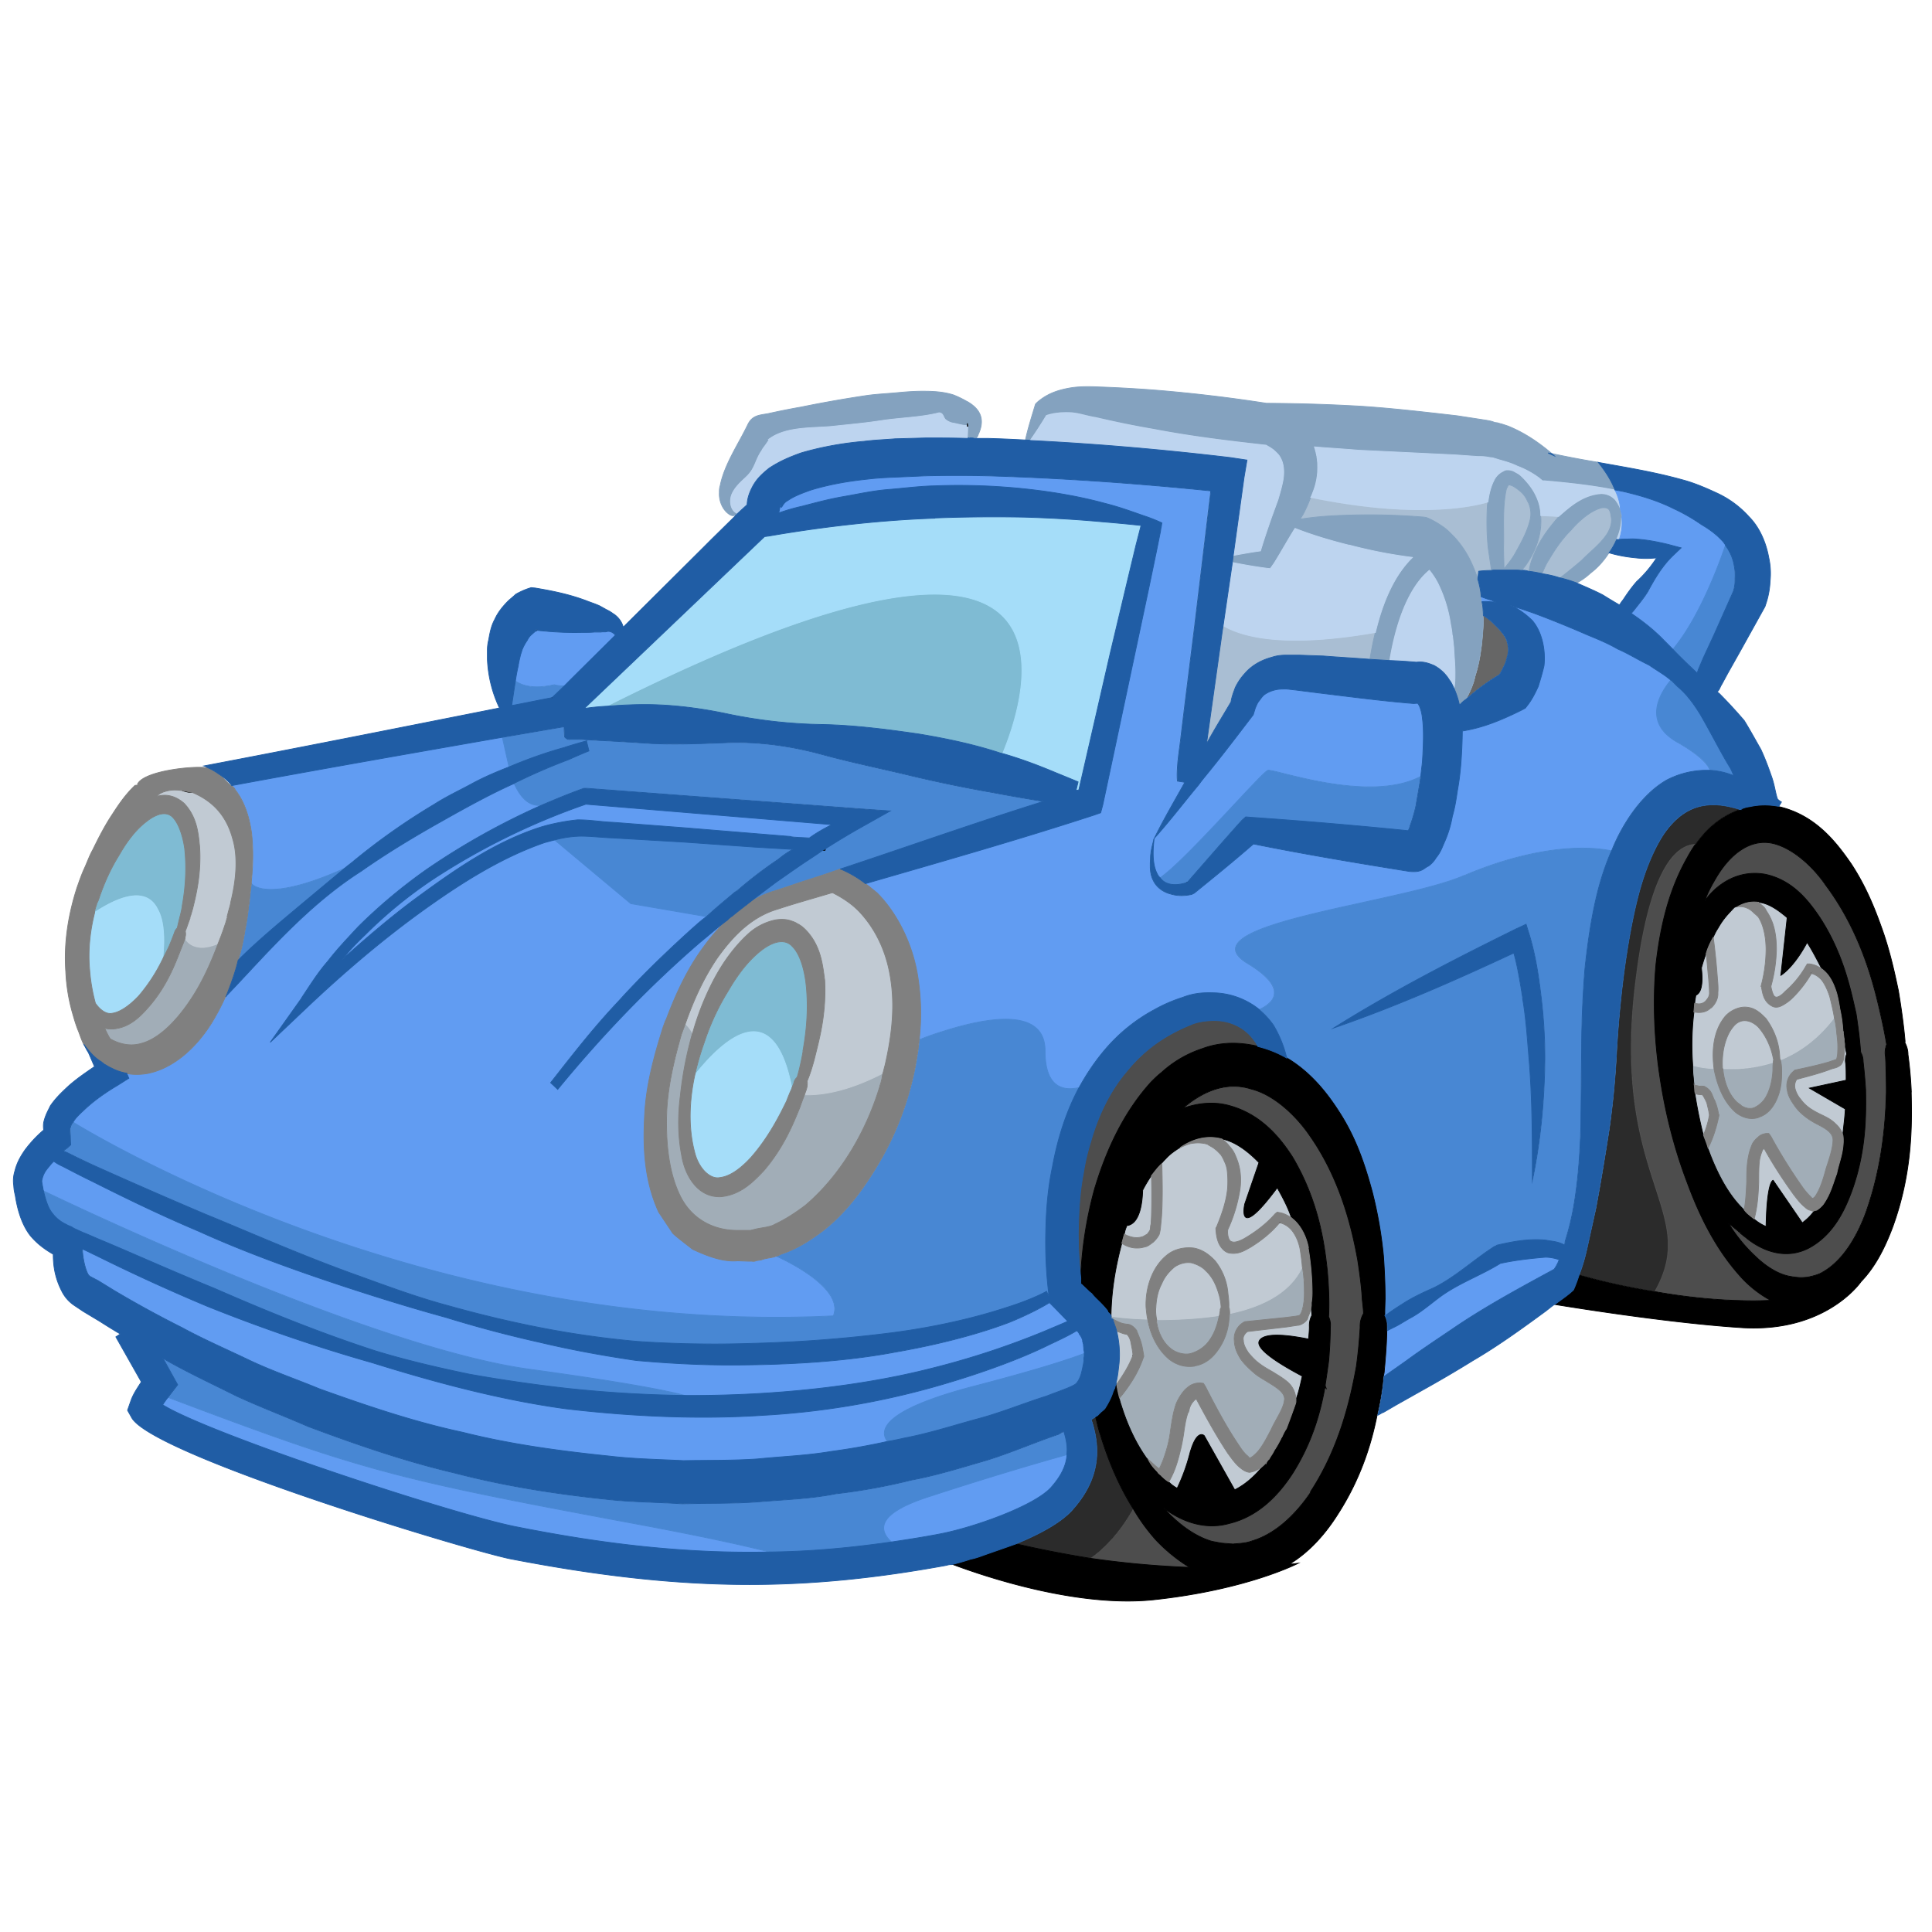 <svg id="Layer_2" xmlns="http://www.w3.org/2000/svg" height="100" width="100" viewBox="0 0 100 100">
    <style>
        .st0{fill:#2b2b2b}.st1{fill:#666}.st2{fill:#a9bed3;stroke:#a9bed3;stroke-width:.04;stroke-miterlimit:10}.st3{fill:#4d4d4d;stroke:#4d4d4d}.st3,.st4{stroke-width:.04;stroke-miterlimit:10}.st4{fill:#84a2bf;stroke:#84a2bf}.st5{fill:#bdd4ef;stroke:#bdd4ef}.st5,.st6{stroke-width:.04;stroke-miterlimit:10}.st6{fill:#619cf2;stroke:#619cf2}.st7{fill:#4887d3;stroke:#4887d3}.st7,.st8{stroke-width:.04;stroke-miterlimit:10}.st8{fill:#a1adb7;stroke:#a1adb7}.st9{fill:#c1cad3;stroke:#c1cad3}.st9,.st10{stroke-width:.04;stroke-miterlimit:10}.st10{stroke:#000}.st11{fill:#7fbbd3;stroke:#7fbbd3}.st11,.st12{stroke-width:.04;stroke-miterlimit:10}.st12{fill:#a5ddf9;stroke:#a5ddf9}.st13{fill:gray;stroke:gray}.st13,.st14{stroke-width:.04;stroke-miterlimit:10}.st14{fill:#205da5;stroke:#205da5}
    </style>
    <path class="st0" d="M90.06 41.894a4.22 4.22 0 0 0-.776.367c-.626.37-1.122.89-1.51 1.45h-.023c-1.05.05-2.43 1.36-3.12 7.43-1.143 9.993 3.39 11.547 1.037 15.71a33.68 33.68 0 0 1-3.93-.862 9.1 9.1 0 0 0 .41-1.38l.455-2.05c.26-1.38.475-2.72.69-4.08.195-1.36.325-2.76.39-4.1a57.87 57.87 0 0 1 .366-3.97c.173-1.296.388-2.59.69-3.82s.735-2.396 1.317-3.324c.627-.95 1.404-1.532 2.396-1.597.52-.044 1.084.064 1.62.236z"/>
    <path class="st1" d="M77.998 33.197c.086.302.108.518 0 .842a1.685 1.685 0 0 1-.194.51 3.02 3.02 0 0 1-.194.365 10.86 10.86 0 0 0-1.726 1.273c.216-.388.388-.777.475-1.187.15-.475.25-.97.3-1.38.04-.217.06-.497.08-.713.02-.26.04-.497.04-.735 0-.13 0-.218-.022-.326.173.106.324.214.475.365.344.326.667.67.754.97z"/>
    <path class="st2" d="M83.393 26.68c-.043-.41-.216-.432-.475-.41-.583.15-1.165.67-1.597 1.165-.49.496-.86 1.057-1.14 1.532-.17.26-.26.496-.36.734.302.05.604.11.93.22h.02l.065-.06c.26-.193.626-.495 1.057-.862.388-.41.928-.8 1.295-1.34.196-.3.304-.645.218-.97zm-3.647.022c.022.086.022.15.022.237 0 .86-.324 1.59-.67 2.11a2.755 2.755 0 0 1-.366.47c.13-.023.26 0 .388.042h.022c.043-.325.15-.648.324-1.037.26-.604.69-1.208 1.208-1.79l-.928-.044zm-.69-.777c-.13-.324-.39-.54-.69-.734-.11-.06-.26-.1-.283-.08-.022.02-.043.07-.108.198-.065.237-.108.626-.13.95-.042.734 0 1.424-.02 2.03 0 .452.02.862.02 1.164.195-.237.433-.52.627-.885.26-.475.583-1.036.734-1.683a1.34 1.34 0 0 0-.15-.95zm-2.073.26c0-.066.022-.13.022-.195-.755.237-3.733.885-9.172-.237-.108.324-.26.626-.367.842l-.173.28c.928-.15 1.834-.193 2.74-.215 1.23-.022 2.46 0 3.67.108l.13.022.107.043c.345.173.54.28.777.453.216.15.41.367.583.54.367.41.67.863.885 1.36.108.237.216.518.302.777l.043-.388s.237-.043.67-.043c-.044-.324-.11-.734-.174-1.187-.064-.63-.086-1.34-.043-2.16zM63.3 32.375l-.042.28-.56 3.994-.26 1.85c.41-.757.842-1.448 1.273-2.18v-.02c.05-.26.13-.477.22-.71.13-.28.3-.52.5-.737.39-.453.908-.712 1.405-.842a2.29 2.29 0 0 1 .755-.107h.67l1.23.043c.8.064 1.62.11 2.44.172.084-.497.17-.95.28-1.38-4.706.82-6.907.237-7.9-.368z"/>
    <path class="st3" d="M97.636 54.023c-.022-.15-.173-1.036-.518-2.417-.388-1.532-1.1-3.733-2.61-5.762-.692-1.014-1.75-1.942-2.742-2.18-1.122-.26-2.18.475-2.957 1.79-.22.368-.44.756-.59 1.188a3.6 3.6 0 0 1 1.054-.993 2.94 2.94 0 0 1 2.072-.39c1.423.3 2.243 1.36 2.85 2.26 1.207 1.88 1.573 3.71 1.854 4.94.194 1.25.237 1.984.237 1.984 0 .043.13.194.13.496.044.325.087.843.13 1.468.02 1.273.043 3.172-.734 5.287-.39 1.038-.994 2.268-2.245 2.915-1.08.54-2.2.216-3.085-.453l-.02-.02a.29.29 0 0 1-.088-.067l-.195-.15c-.045-.044-.088-.066-.11-.087a.168.168 0 0 1-.086-.088l-.023-.02-.02-.025a7.847 7.847 0 0 1-.493-.41 8 8 0 0 0 1.403 1.725c.537.52 1.163.93 1.79 1.037.26.043.474.086.905.043.193-.043.54-.108.776-.26 1.04-.582 1.75-1.79 2.2-2.977.89-2.416 1.06-4.725 1.106-6.322 0-.777-.023-1.38-.044-1.834-.084-.43.11-.69.046-.69z"/>
    <path class="st3" d="M87.342 61.21a26.263 26.263 0 0 1-1.424-5.526c-.28-1.856-.367-3.885-.194-5.784.216-1.92.647-3.82 1.62-5.525a6.66 6.66 0 0 1 .41-.67c-1.058.044-2.44 1.36-3.13 7.425-1.144 9.992 3.388 11.546 1.036 15.71 1.79.325 3.928.54 6 .454A5.89 5.89 0 0 1 90.04 66c-1.21-1.36-2.05-3.02-2.698-4.79zm-17.05 4.035c-.3-1.683-.905-4.208-2.48-6.453-.755-1.1-1.9-2.136-3.043-2.417-1.21-.388-2.44.065-3.54 1.014.8-.31 1.66-.37 2.41-.16 1.596.43 2.59 1.596 3.28 2.675 1.34 2.266 1.64 4.424 1.79 5.89.13 1.47.065 2.31.065 2.31v.022c-.043 0 .13.193.086.582 0 .386-.022.99-.086 1.725-.043.345-.108.777-.173 1.23v.043c0 .02-.022.02 0 .042l.043.107s-.023-.023-.066-.044c-.238 1.317-.67 2.87-1.684 4.47-.69 1.055-1.725 2.2-3.26 2.57-1.206.34-2.415-.047-3.41-.8a6.4 6.4 0 0 0 .54.54c.605.56 1.296.99 1.965 1.184l.475.087.607.045c.26-.024.647-.024.95-.153 1.273-.366 2.33-1.423 3.086-2.546 1.51-2.307 2.072-4.81 2.374-6.494.108-.864.173-1.51.194-2.008-.02-.496.217-.734.174-.755 0-.086-.022-.324-.065-.69-.02-.475-.11-1.165-.24-2.03zM58.66 78.085c-.387.69-1.12 1.813-2.243 2.59 1.532.216 3.302.41 5.18.475a8.57 8.57 0 0 1-1.75-1.424 10 10 0 0 1-1.186-1.64z"/>
    <path class="st3" d="M59.61 55.987a5.42 5.42 0 0 1 .52-.475 5.834 5.834 0 0 1 2.092-1.23c.97-.367 1.964-.345 2.87-.13a.99.99 0 0 0-.173-.3c-.48-.67-1.23-1.037-2.08-1.037-.39 0-.887.065-1.21.216-.43.18-.82.37-1.23.61a7.63 7.63 0 0 0-2.09 1.817c-.866 1.014-1.47 2.266-1.86 3.626-.173.54-.302 1.12-.39 1.683-.192.97-.235 2.007-.257 3.02 0 .8.042 1.598.13 2.375a20.43 20.43 0 0 1 .71-4.574c.606-2.05 1.534-4.038 2.96-5.59z"/>
    <path class="st0" d="M58.66 78.085c-.387.69-1.12 1.813-2.243 2.59a59.698 59.698 0 0 1-3.863-.755c1.165-.475 2.288-1.057 2.913-1.726 1.295-1.424 1.62-2.935 1.014-4.726a1.02 1.02 0 0 0 .24-.15c.09.323.15.646.26.97.41 1.337.95 2.632 1.69 3.797z"/>
    <path class="st4" d="M83.91 26.594c0-.043 0-.065-.02-.108 0-.022 0-.065-.023-.108v-.022a1.503 1.503 0 0 0-.26-.475.99.99 0 0 0-.733-.32c-.928.07-1.597.65-2.18 1.17l-.022.02c-.518.585-.95 1.19-1.208 1.79-.173.39-.28.715-.324 1.04.194.022.41.065.604.11.022 0 .043 0 .065.02.1-.237.19-.475.36-.734.28-.475.644-1.036 1.14-1.532.43-.494 1.014-1.012 1.597-1.163.26-.022.432 0 .475.41.086.324-.02.67-.216.97-.367.54-.906.93-1.295 1.34-.43.366-.8.668-1.056.86l-.068.066c.257.063.56.15.84.26a3.41 3.41 0 0 0 .734-.52c.345-.26.67-.605.95-1.037.15-.195.28-.454.388-.69.15-.347.26-.714.26-1.146a.206.206 0 0 0-.02-.193zm-4.164.108a2.31 2.31 0 0 0-.26-1.057c-.172-.367-.474-.734-.776-1.014a1.233 1.233 0 0 0-.302-.19.71.71 0 0 0-.41-.11.347.347 0 0 0-.194.07.994.994 0 0 0-.496.498c-.194.39-.26.778-.302 1.1 0 .067-.022.13-.022.196-.043.82-.022 1.53.043 2.158.065.454.13.864.173 1.188.065-.02.108-.02.194-.02h.994c.107 0 .215 0 .344.02.13-.13.26-.3.367-.474.34-.52.66-1.252.66-2.115 0-.086 0-.15-.02-.237zm-.54.172c-.15.647-.475 1.21-.734 1.683-.194.367-.432.647-.626.885 0-.302-.022-.712-.022-1.165.022-.604-.022-1.295.022-2.03.022-.323.065-.71.13-.95.064-.128.085-.172.107-.193.022-.022.173.022.28.086.303.194.562.41.692.734.173.28.216.648.15.95z"/>
    <path class="st4" d="M76.703 31.17v-.023c0-.086-.022-.173-.043-.26a4.185 4.185 0 0 0-.173-.905v-.022a8.244 8.244 0 0 0-.302-.777 5.092 5.092 0 0 0-.885-1.36c-.173-.173-.367-.388-.583-.54a4.86 4.86 0 0 0-.777-.453l-.108-.043-.13-.022a34.414 34.414 0 0 0-3.668-.108c-.906.022-1.813.065-2.74.216l.172-.28c.108-.217.26-.52.367-.843a.75.75 0 0 0 .086-.194 3.47 3.47 0 0 0 .25-1.726 3.595 3.595 0 0 0-.15-.69c.753.064 1.53.107 2.264.172l4.985.237 1.21.08c.172 0 .366 0 .56.04l.173.02h.02l.066.02.28.088c.304.086.63.173.93.324a4.6 4.6 0 0 1 1.12.604l.196.15h.13c1.23.11 2.44.24 3.624.475-.234-.602-.6-1.1-.86-1.422a46.88 46.88 0 0 1-2.395-.453c.02.023.085.066.13.11l-.325-.15c.065.02.13.02.194.04-.713-.603-1.425-1.08-2.267-1.423l-.325-.107-.086-.02-.13-.04-.15-.02c-.196-.087-.434-.11-.67-.15l-1.274-.196c-1.684-.193-3.346-.387-5.008-.495a90.857 90.857 0 0 0-4.857-.15 79.35 79.35 0 0 0-5.61-.67 69.305 69.305 0 0 0-3.022-.175c-.452-.02-1.056-.042-1.62.066s-1.1.28-1.617.73l-.087.09-.02.063c-.173.58-.37 1.185-.5 1.79.07 0 .15 0 .24.02.3-.43.58-.862.84-1.294.346-.13.82-.17 1.23-.15.454.02.82.174 1.36.26a46.8 46.8 0 0 0 2.958.606c1.92.367 3.863.604 5.805.82.044 0 .13.086.195.108.086.066.173.11.237.174.15.13.28.26.347.41.17.324.193.777.085 1.273a11.3 11.3 0 0 1-.238.86l-.347.95c-.193.56-.39 1.12-.56 1.705-.475.065-.95.15-1.424.237l-.043.37c.605.13 1.188.22 1.79.303l.196.022.194-.28c.346-.564.67-1.147 1.015-1.708l.063-.11c.928.37 1.9.65 2.85.888 1.078.28 2.157.497 3.236.627-.67.646-1.423 1.79-1.92 3.883-.11.432-.194.885-.28 1.38l1.013.066c.496-2.955 1.446-4.163 2.05-4.66.173.217.324.43.453.69.28.585.54 1.318.644 2.117.042.172.064.387.085.603.023.194.044.367.066.604.02.453.066.863.066 1.273 0 .28 0 .584-.04.82.13.28.214.584.28.864.11-.11.215-.214.344-.3.215-.387.39-.776.474-1.186.15-.476.26-.972.302-1.382.042-.214.064-.494.085-.71.02-.26.044-.496.044-.734 0-.13 0-.215-.024-.323a3.504 3.504 0 0 0-.063-.69zM50.137 20.832a5.12 5.12 0 0 0-.777-.388c-.54-.173-1.08-.194-1.597-.194-.54 0-.97.043-1.446.086-.475.043-.95.065-1.424.13a64.02 64.02 0 0 0-3.43.603 37.82 37.82 0 0 0-1.706.34c-.453.08-.82.08-1.057.58-.475.99-1.208 2.05-1.424 3.15-.043.13-.043.24-.043.37-.022.45.194.93.56 1.14.066.043.195.065.282 0 .022 0 .043-.022.043-.043.022-.02.022-.02.022-.04-.324-.13-.41-.606-.28-.95.172-.43.538-.71.82-.995.41-.41.41-.842.754-1.316-.043 0 .432-.56.345-.56.92-.714 2.41-.56 3.45-.69.99-.11 1.55-.15 2.52-.305.93-.13 1.88-.15 2.782-.366a.18.18 0 0 1 .15 0c.13.042.15.24.238.323a.83.83 0 0 0 .45.195c.218.042.498.13.69.11v-.11l.025.15h-.023c0 .173-.022.604-.022.604h.045c.02.022.042.022.042 0 .02.022.042 0 .064 0 .09 0 .15 0 .22.022h.042c.025 0 .068 0 .09-.023a.34.34 0 0 0 .085-.15c.345-.734.172-1.273-.497-1.683z"/>
    <path class="st5" d="M83.673 27.932h.13c.13-.388.172-.777.13-1.144 0 .432-.11.798-.26 1.144zm-.086-2.568c-1.187-.237-2.395-.367-3.626-.475h-.12l-.193-.16a4.666 4.666 0 0 0-1.122-.605c-.3-.15-.625-.237-.927-.324l-.28-.086-.068-.02h-.023l-.172-.02c-.193-.046-.387-.046-.56-.046l-1.21-.086-4.983-.24c-.733-.064-1.51-.107-2.265-.172.066.217.13.454.15.692a3.468 3.468 0 0 1-.257 1.726c-.023.065-.044.13-.087.194 5.44 1.122 8.417.475 9.173.237.043-.325.108-.713.302-1.1a.998.998 0 0 1 .495-.498.35.35 0 0 1 .193-.063c.17 0 .322.04.41.106.13.065.235.13.3.194.3.28.6.646.773 1.01.17.348.26.69.26 1.06l.925.043.024-.022c.582-.515 1.25-1.1 2.18-1.162.236 0 .517.086.733.324.13.174.217.325.26.476a2.524 2.524 0 0 0-.28-.99zm-8.417 7.574a4.285 4.285 0 0 0-.085-.604 7.195 7.195 0 0 0-.647-2.115 3.84 3.84 0 0 0-.453-.7c-.604.495-1.554 1.704-2.05 4.66.453.022.928.043 1.36.086h.022c.345-.043.604.043.906.173.345.173.626.475.798.755.11.13.18.3.24.43.05-.236.05-.54.05-.82 0-.41-.042-.82-.064-1.272-.022-.237-.044-.41-.065-.604zm-5.287-4.704c-.95-.237-1.92-.518-2.85-.885l-.064.1c-.35.56-.67 1.142-1.02 1.703l-.198.28-.194-.02a25.94 25.94 0 0 1-1.79-.303l-.476 3.26c.995.604 3.196 1.187 7.9.367.496-2.094 1.25-3.238 1.92-3.885a24.8 24.8 0 0 1-3.236-.628z"/>
    <path class="st5" d="M64.53 23.81l-.15.906-.56 4.036c.474-.086.95-.173 1.423-.237.173-.583.367-1.144.56-1.705l.346-.95c.1-.345.17-.583.23-.863.11-.496.083-.95-.09-1.273-.065-.15-.194-.28-.345-.41-.065-.065-.15-.108-.237-.173-.065-.02-.15-.1-.194-.1-1.94-.214-3.885-.45-5.805-.82a48.432 48.432 0 0 1-2.958-.602c-.54-.086-.906-.237-1.36-.26-.41-.02-.885.023-1.23.15-.26.434-.54.865-.842 1.297 3.454.173 6.885.475 10.338.885l.862.13zm-14.458-1.748v-.043c-.194.02-.475-.07-.69-.11a.858.858 0 0 1-.454-.2c-.086-.088-.108-.28-.237-.326a.18.18 0 0 0-.15 0c-.9.216-1.85.237-2.78.367-.97.15-1.53.194-2.52.3-1.035.13-2.524-.02-3.452.69.087 0-.387.564-.344.564-.345.477-.345.908-.755 1.318-.28.28-.647.56-.82.992-.13.344-.043.82.28.95 0 .02 0 .02-.02.042l.54-.497v-.023c.02-.366.15-.67.3-.95.24-.43.54-.67.82-.905.584-.387 1.123-.603 1.663-.797a16.738 16.738 0 0 1 3.28-.604c.497-.065 1.08-.086 1.598-.13l1.6-.043c.71 0 1.423 0 2.136.022 0 0 .024 0 .045-.024h-.042s.02-.43.02-.604z"/>
    <path class="st6" d="M89.22 28.083c-.302-.345-.647-.626-1.165-.928a9.31 9.31 0 0 0-1.424-.82c-.73-.367-1.53-.626-2.33-.82a7.846 7.846 0 0 0-.71-.15c.15.3.26.625.28.992v.022a.17.17 0 0 1 .03.1c.023.04.023.063.023.11a.21.21 0 0 1 .02.19c.044.367 0 .755-.13 1.144.11-.02.217-.02.325-.02.173 0 .367-.02.583 0 .584.042 1.123.15 1.663.28l.645.173-.41.39c-.56.54-.95 1.187-1.315 1.88-.216.344-.453.625-.69.93-.044.062-.11.126-.174.19.604.41 1.187.864 1.705 1.404l.455.454c1.27-1.514 2.286-4.1 2.717-5.377v-.02c-.023-.042-.066-.085-.087-.13zM86.824 38.42c-1.79-1.014-.95-2.482-.345-3.216-.35-.302-.76-.518-1.13-.777-.585-.28-1.08-.604-1.64-.842-.52-.302-1.06-.518-1.577-.734a52.394 52.394 0 0 0-2.827-1.14c-.453-.15-.734-.26-1.144-.36.11.043.194.086.302.13.28.172.56.366.84.646.52.604.69 1.575.604 2.33-.09.39-.198.735-.306 1.08-.15.324-.28.604-.52.928l-.15.195-.195.11c-.97.473-1.965.904-3.065 1.08 0 .623-.042 1.23-.085 1.81-.04.474-.084.82-.17 1.294a9.268 9.268 0 0 1-.26 1.315 5.646 5.646 0 0 1-.43 1.38c-.11.26-.195.496-.41.755a1.45 1.45 0 0 1-.39.43c-.26.11-.323.348-.99.28-2.7-.43-5.397-.88-8.07-1.42-1.017.885-2.03 1.705-3.067 2.547l-.086.047-.044.022a2.116 2.116 0 0 1-1.1-.023c-.344-.086-.71-.324-.884-.69-.197-.368-.176-.778-.154-1.123 0-.386.11-.732.195-1.077.475-.97 1.036-1.92 1.575-2.892l-.39-.064c-.043-.67.065-1.34.15-2.008l.238-1.985.495-3.994.84-7.035c-3.84-.39-7.747-.67-11.61-.78a73.188 73.188 0 0 0-3.108 0l-1.526.06c-.54.02-.99.045-1.53.11a15.44 15.44 0 0 0-2.913.56c-.432.15-.885.325-1.187.54-.348.173-.327.56-.39.216l-.087.432a9.17 9.17 0 0 1 1.186-.345c.67-.172 1.38-.366 2.137-.495.755-.13 1.51-.3 2.31-.366.798-.064 1.596-.172 2.416-.193 3.216-.13 6.474.26 8.826.904.774.19 1.464.45 2.03.645.363.13.665.237.924.367-.02.065-.02.15-.043.237-.023.064-.023.15-.044.236l-.196.97-.388 1.88-.8 3.754-1.597 7.51-.11.41-.367.13c-3.906 1.273-7.855 2.395-11.805 3.54.194.13.388.3.604.474 1.12 1.12 1.9 2.785 2.138 4.425a12.03 12.03 0 0 1 .064 3.17c.322-.13.732-.28 1.23-.43 2.09-.67 5.264-1.32 5.264 1.01 0 1.9.927 2.094 1.77 1.9a11.5 11.5 0 0 1 1.36-1.985 8.817 8.817 0 0 1 2.546-2.05 7.72 7.72 0 0 1 1.446-.625c.604-.237 1.12-.26 1.683-.237a3.93 3.93 0 0 1 2.29.864c.8-.368 1.49-1.12-.627-2.396-3.324-2.03 7.854-3.085 11.2-4.53 2.76-1.19 5.61-1.707 7.66-1.297a9.366 9.366 0 0 1 1.144-2.073c.452-.606 1.013-1.19 1.682-1.577a4.46 4.46 0 0 1 2.2-.518h.066c-.115-.3-.525-.777-1.69-1.446zm-9.172 26.976c-1.014.626-2.2 1.036-3.172 1.77-.518.388-.993.798-1.532 1.08-.302.172-.56.344-.842.474l-.302.15c0 .476-.043 1.188-.13 2.094 0 .086-.02.173-.042.28l1.165-.82c.82-.603 1.683-1.164 2.503-1.725 1.662-1.13 3.388-2.05 5.136-3a2.19 2.19 0 0 0 .26-.5 2.204 2.204 0 0 0-.713-.13c-.755.06-1.554.15-2.33.32z"/>
    <path class="st6" d="M77.458 31.19c-.086-.043-.173-.065-.237-.108a4.14 4.14 0 0 1-.56-.194.98.98 0 0 1 .05.26c.24-.022.498 0 .757.042zm-17.48 14.18c.022.02.043.042.065.064 1.316-.885 5.266-5.46 5.59-5.568.3-.108 5.2 1.726 7.897.324.022-.28.065-.56.086-.777.043-.777.086-1.575 0-2.223-.022-.302-.13-.626-.194-.712a.298.298 0 0 0-.043-.065h.02c.02 0 .02 0 .04-.022l-.28.03c-1.62-.13-3.24-.343-4.86-.54l-1.19-.15-.54-.064c-.15 0-.323 0-.452.02-.28.044-.54.15-.734.3-.108.11-.173.22-.26.327s-.15.3-.17.345l-.11.347c-.84 1.1-1.64 2.16-2.524 3.238a5.57 5.57 0 0 0-.303.388c-.755.908-1.49 1.88-2.288 2.764-.087.714-.108 1.49.237 1.987zm-3.885 24.19c-.022-.042-.022-.064-.022-.107 0 0-.02 0-.02-.022v-.06c-.04-.15-.11-.232-.17-.32 0-.02-.04-.11-.13-.172-.34.216-.84.453-1.4.71-1.38.693-3.47 1.49-6 2.203a41.15 41.15 0 0 1-8.85 1.463c-3.26.218-6.752.067-10.23-.343-3.45-.477-6.86-1.405-9.97-2.376a86.604 86.604 0 0 1-8.52-2.91 98.212 98.212 0 0 1-5.805-2.655c-.234-.11-.472-.24-.69-.326.02.497.15 1.058.3 1.317.047.067.09.088.11.11l.41.216.84.52a56.5 56.5 0 0 0 3.478 1.9c1.145.624 2.353 1.142 3.52 1.703 1.186.56 2.394.97 3.625 1.49 2.417.862 4.877 1.704 7.4 2.243 2.484.627 5.05.97 7.577 1.23 1.273.15 2.547.174 3.84.238 1.274-.02 2.548 0 3.82-.085 1.253-.13 2.548-.17 3.82-.384a34.43 34.43 0 0 0 2.914-.52c-.41-.54-.326-1.595 4.465-2.85 3.15-.82 4.833-1.36 5.74-1.702 0-.087 0-.15-.023-.195 0-.108-.02-.216-.02-.3z"/>
    <path class="st6" d="M35.484 72.237h.022c4.683.022 9.13-.496 12.625-1.38a42.017 42.017 0 0 0 5.98-1.965c.46-.194.84-.345 1.17-.496l-.69-.712-.24-.237v-.022c-.233.15-.95.56-2.05 1.014-1.4.53-3.45 1.12-5.93 1.55-2.503.47-5.438.67-8.61.67a53.67 53.67 0 0 1-4.835-.24 56.445 56.445 0 0 1-4.942-.93 62.122 62.122 0 0 1-4.88-1.29 105.83 105.83 0 0 1-4.66-1.405c-3-.972-5.785-1.986-8.115-3.044-2.33-.992-4.23-1.94-5.568-2.61-.67-.324-1.188-.604-1.533-.777a2.765 2.765 0 0 1-.432-.26c-.13.11-.237.26-.345.39a1.3 1.3 0 0 0-.26.517c-.02.066-.02.13-.02.15 0 0 .042.26.064.37 0 .05.02.09.02.11 3.48 1.666 17.55 8.2 25.21 9.24 4.9.67 7.08 1.1 8.03 1.36zm10.66 7.575a60.79 60.79 0 0 0 2.59-.432c1.728-.345 4.77-1.424 5.655-2.374.51-.583.79-1.122.84-1.726-1.08.302-3.52.993-7.23 2.2-2.64.864-2.55 1.706-1.86 2.332z"/>
    <path class="st6" d="M43.123 68.115c.496-1.252-1.726-2.525-2.935-3.086-.28.1-.518.08-.777.19l-.28.04-.04.02c-.17.02-.11 0-.15 0h-.17l-.58-.02c-.777.063-1.597-.26-2.33-.606-.346-.28-.713-.54-1.015-.82l-.734-1.1c-.733-1.598-.82-3.303-.733-4.92.065-1.62.496-3.173.97-4.684.044-.107.087-.236.13-.344l.023-.02c.494-1.34 1.12-2.677 1.962-3.8a9.925 9.925 0 0 1 1.185-1.36c-.495.368-.927.756-1.402 1.145-2.653 2.29-5.114 4.858-7.38 7.62l-.367-.343c1.12-1.425 2.222-2.85 3.473-4.166a51.96 51.96 0 0 1 3.8-3.752 7.8 7.8 0 0 1 .8-.67l-3.907-.67-3.95-3.3c-.173.042-.324.085-.496.13-2.267.776-4.403 2.135-6.432 3.603-2.03 1.467-3.95 3.108-5.805 4.856l-1.987 1.877 1.597-2.243c.02-.026.02-.047.04-.07v-.02l.02-.022c.435-.647.82-1.273 1.32-1.834.494-.647 1.034-1.208 1.573-1.79a27.562 27.562 0 0 1 3.563-2.98 37.15 37.15 0 0 1 5.913-3.3c-.716.085-1.148-.54-1.407-1.123-1.122.5-2.395 1.19-3.733 1.946-1.38.776-2.83 1.64-4.21 2.61-2.85 1.813-5.113 4.532-6.882 6.366a.36.36 0 0 0-.087.108l-.02.023c-.02 0-.02.02-.02.02a11.99 11.99 0 0 1-.6 1.164c-.82 1.38-2.05 2.504-3.43 2.763a2.888 2.888 0 0 1-1.06 0l.107.26-.583.364c-.583.346-1.208.778-1.705 1.253-.24.216-.478.432-.607.67 2.464 1.486 19.1 11.004 39.345 10.01z"/>
    <path class="st6" d="M22.384 45.52c-1.23.82-2.417 1.79-3.496 2.87-.41.388-.82.82-1.187 1.273 1.21-1.08 2.44-2.136 3.72-3.086 2.03-1.49 4.145-3 6.606-3.777a10.704 10.704 0 0 1 1.878-.367c.69 0 1.23.108 1.857.13l3.67.28 3.67.302 1.833.15c.323.044.646.044.97.066a8.49 8.49 0 0 1 1.165-.69L30.33 41.62a35.74 35.74 0 0 0-7.943 3.907zM8.702 72.323c-.108.13-.194.26-.28.388 2.373 1.49 14.825 5.62 18.235 6.31 4.856.97 9.064 1.405 13.186 1.318-1.338-.345-3.582-.842-7.316-1.532-12.15-2.265-13.833-2.696-23.825-6.473zm19.984-36.88c.15.042.324.064.518.064l.324-.324 2.31-2.288v-.022c-.13-.15-.303-.216-.454-.173-.022.022-.216 0-.28.022h-.325c-.22.022-.44.022-.67.022a16.844 16.844 0 0 1-2.33-.108c-.03 0-.03.022-.05.022-.046.043-.11.086-.176.15a.9.9 0 0 0-.28.346 2.45 2.45 0 0 0-.26.475l-.086.28-.086.38c0 .042-.02.085-.02.15-.068.26-.11.52-.154.8.54.365 1.298.344 2.01.193zM13.04 43.167a11.89 11.89 0 0 1-.022 2.482v.08s.712 1.057 4.834-.8c.15-.128.324-.258.475-.387a33.618 33.618 0 0 1 4.143-2.91c.67-.434 1.38-.757 2.007-1.1a17.55 17.55 0 0 1 1.878-.845l-.345-1.53c-4.683.82-9.366 1.64-14.027 2.502.065.043.13.108.173.173.517.622.776 1.485.884 2.327z"/>
    <path class="st7" d="M89.76 29.27a2.36 2.36 0 0 0-.454-1.036c-.432 1.273-1.446 3.863-2.72 5.374.41.432.843.842 1.253 1.23a.718.718 0 0 0 .06-.173l.26-.604.54-1.16 1.01-2.29c.04-.13.11-.43.084-.64a2.42 2.42 0 0 0-.04-.69zm-1.77 7.682c-.325-.518-.692-1.036-1.166-1.424l-.324-.324h-.022c-.604.734-1.446 2.2.345 3.216 1.165.67 1.575 1.144 1.683 1.446.453.022.863.13 1.23.28a5.202 5.202 0 0 0-.173-.387c-.495-.8-.97-1.78-1.574-2.81zm-12.237 8.374c-3.345 1.446-14.524 2.503-11.2 4.532 2.115 1.273 1.424 2.03.626 2.395.28.237.51.496.73.798.32.54.56 1.15.69 1.71 1.23.74 2.07 1.79 2.72 2.81.9 1.404 1.36 2.85 1.7 4.123a21.9 21.9 0 0 1 .582 3.345c.065.95.086 1.684.086 2.2-.02.498-.02.757-.02.757v.107l.085-.043c.26-.197.52-.37.8-.54.518-.347 1.08-.606 1.66-.865 1.124-.56 2.074-1.468 3.13-2.137l.066-.02.065-.044c.843-.195 1.64-.346 2.526-.26.325.065.648.065.97.26.024-.087.024-.15.045-.24.194-.63.345-1.25.453-1.92.217-1.295.303-2.633.346-3.97l.043-4.037c0-1.36.065-2.783.173-4.164.15-1.38.345-2.785.712-4.166a12.76 12.76 0 0 1 .67-1.92c-2.05-.41-4.9.11-7.662 1.298zm3.56 15.775c0-2.11 0-4.2-.172-6.28-.08-1.03-.15-2.07-.32-3.08-.13-.8-.26-1.66-.47-2.413-3.042 1.424-6.13 2.784-9.322 3.884 3.064-1.92 6.258-3.56 9.45-5.136l.52-.236.173.56c.324 1.08.475 2.116.604 3.195a26.38 26.38 0 0 1 .194 3.216c-.02 2.114-.213 4.25-.645 6.3zM64.467 42.29l.302.022a258.1 258.1 0 0 1 8.11.69c.02-.065.06-.13.08-.237a8.32 8.32 0 0 0 .3-1.015c.066-.367.13-.755.195-1.122.022-.13.043-.28.065-.432-2.697 1.405-7.595-.43-7.897-.322-.325.11-4.274 4.684-5.59 5.57.302.43.906.41 1.403.236.93-1.057 1.88-2.158 2.83-3.216l.194-.173zM45.93 74.61c.28-.042.582-.107.862-.172 1.252-.237 2.46-.626 3.712-.97 1.252-.325 2.44-.82 3.67-1.21.603-.236 1.337-.474 1.53-.646a1.25 1.25 0 0 0 .238-.432c.065-.216.13-.54.173-.798 0-.065 0-.13.022-.173v-.16c-.906.344-2.59.884-5.74 1.704-4.792 1.25-4.878 2.31-4.468 2.85z"/>
    <path class="st7" d="M54.82 74.244c-1.273.432-2.503.97-3.777 1.36-1.273.367-2.568.777-3.863 1.014-1.295.324-2.61.56-3.928.712-1.295.26-2.633.302-3.95.41-1.315.108-2.653.065-3.97.108-1.316-.086-2.654-.086-3.97-.237-2.655-.28-5.267-.69-7.835-1.36-2.568-.6-5.115-1.48-7.596-2.41-1.23-.54-2.48-1.01-3.69-1.572-1.2-.604-2.41-1.165-3.6-1.834a4.236 4.236 0 0 1-.21-.15l.778 1.4-.495.65c9.99 3.776 11.675 4.207 23.825 6.473 3.732.69 5.977 1.187 7.315 1.53h.02c2.092-.02 4.164-.214 6.28-.516-.69-.626-.778-1.467 1.855-2.33 3.713-1.21 6.15-1.9 7.23-2.202.043-.366-.022-.733-.15-1.164-.087.02-.174.087-.26.13zM5.055 60.41c1.338.605 3.26 1.447 5.59 2.44 2.33.95 5.027 2.158 8.005 3.216 1.49.54 3 1.1 4.618 1.532 1.575.453 3.194.82 4.813 1.144 1.64.324 3.31.54 4.92.69 1.62.11 3.2.152 4.75.13a95.265 95.265 0 0 0 3.63-.13 71.483 71.483 0 0 0 4.838-.452c2.48-.324 4.49-.842 5.87-1.295 1.38-.432 2.093-.842 2.093-.842l.13.26a22.228 22.228 0 0 1-.174-3.368c.02-1.1.108-2.223.345-3.345.26-1.403.69-2.827 1.38-4.1-.84.194-1.77 0-1.77-1.9 0-2.33-3.17-1.682-5.265-1.013-.497.15-.907.302-1.23.432l-.066.56c-.066.41-.13.82-.217 1.2-.344 1.574-.927 3.11-1.725 4.49s-1.746 2.696-3 3.67c-.645.473-1.293.904-2.134 1.185a1.357 1.357 0 0 1-.26.11c1.21.56 3.433 1.833 2.937 3.085-20.24.99-36.877-8.526-39.337-10.015-.023 0-.023.023-.023.023a.894.894 0 0 0-.11.236l-.024-.04.043.95-.195.17c-.065.044-.13.087-.194.15.066.024.13.045.217.088.364.173.882.432 1.55.735zm35.997-16.465h-.173l-1.82-.108-3.67-.26-3.69-.215c-.58-.022-1.25-.108-1.77-.086-.43.022-.82.086-1.23.194l3.95 3.302 3.903.67c.496-.454.993-.864 1.49-1.274h.02l.023-.022a21.25 21.25 0 0 1 2.2-1.683 4.63 4.63 0 0 1 .757-.518zM19.428 69.928c1.554.475 3.216.863 4.877 1.208 1.683.302 3.367.54 5.07.734 2.05.216 4.1.345 6.108.367-.95-.26-3.13-.69-8.028-1.36-7.66-1.036-21.732-7.575-25.206-9.237.13.54.25.928.47 1.187.15.194.362.388.62.518 0 .022.02.022.043.022.085.043.15.086.236.108a.87.87 0 0 1 .193.108l.475.216c.28.1.602.25.97.41 1.402.58 3.41 1.48 5.826 2.48 2.416 1.05 5.22 2.22 8.33 3.23z"/>
    <path class="st7" d="M29.247 38.68c.69-.217 1.1-.325 1.1-.325l.13.518s-.388.15-1.057.453c-.69.26-1.64.647-2.74 1.187-.023 0-.044.022-.066.043.26.583.69 1.21 1.403 1.122.712-.302 1.424-.604 2.158-.863l.065-.022h.086l14.222 1.057 1.532.108-1.38.777c-.67.367-1.34.777-1.986 1.187v.086c-.043 0-.108.022-.15 0-.238.173-.476.324-.735.496-.57.367-1.11.755-1.67 1.144-.52.388-1.038.777-1.556 1.187.453-.302.93-.56 1.446-.712.41-.13.863-.28 1.295-.432.736-.23 1.426-.45 2.138-.71 3.518-1.16 6.992-2.39 10.51-3.49a93.56 93.56 0 0 1-2.61-.45 70.03 70.03 0 0 1-4.188-.863c-1.51-.366-3.13-.69-4.77-1.143-1.62-.432-3.28-.647-4.856-.583-1.555.066-3 .11-4.23.023-1.25-.088-2.29-.13-3-.175-.346-.023-.648-.023-.84-.023-.176.044-.28-.107-.305-.13l-.02-.516-.15.02-3.02.518.343 1.532a22.84 22.84 0 0 1 2.893-1.016zm-.043-3.174c-.194 0-.367-.022-.518-.065-.712.16-1.467.18-2.007-.19-.07.41-.13.84-.2 1.28.69-.13 1.4-.28 2.09-.41l.625-.604zm-11.352 9.43c-4.122 1.857-4.834.8-4.834.8-.043.367-.086.71-.108 1.057-.022 0-.022.022-.022.022a12.9 12.9 0 0 1-.194 1.316 9.758 9.758 0 0 1-.367 1.58c.626-.62 1.36-1.27 2.115-1.92 1.08-.902 2.245-1.88 3.41-2.85z"/>
    <path class="st8" d="M95.068 53.526a5.834 5.834 0 0 0-.13-.842c-.84 1.1-1.79 1.77-2.783 2.18.022.086.065.26.065.583 0 .367 0 .97-.324 1.597-.173.324-.432.647-.842.777-.41.16-.842.03-1.187-.23-.647-.56-.97-1.4-1.144-2.29a4.7 4.7 0 0 1-1.1-.17c0 .174 0 .368.02.56.023.15.023.28.044.455.043.043.108.043.194.065.13.042.07 0 .33.02.39.194.41.453.52.69.11.238.175.497.218.735l.02.045v.04a6.687 6.687 0 0 1-.56 1.684c.023.086.066.15.087.237.43 1.147 1.014 2.247 1.79 2.98.087-.474.11-.97.13-1.445 0-.39 0-.843.087-1.296a3.13 3.13 0 0 1 .216-.69c.063-.11.15-.218.257-.304.106-.11.192-.174.43-.217h.15l.11.15a26.903 26.903 0 0 0 1.64 2.633c.126.174.3.39.45.52.043.064.022.02 0 .042-.02.023 0 .023.043.023a.272.272 0 0 0 .173-.13c.237-.347.41-.887.54-1.38.15-.478.344-1.017.366-1.45.043-.41-.302-.625-.755-.862-.434-.215-.93-.54-1.254-1.013-.15-.215-.324-.474-.367-.82a.972.972 0 0 1 .322-.927l.027-.025.042-.042a23.73 23.73 0 0 0 1.79-.43c.11-.045.345-.11.367-.13.02-.02.064-.218.064-.37.02-.28 0-.646-.046-.95z"/>
    <path class="st8" d="M90.104 57.195c.26.194.583.216.777.086a1.3 1.3 0 0 0 .54-.54c.26-.47.33-.99.35-1.33 0-.17 0-.3.02-.41a7.166 7.166 0 0 1-2.61.326c.07.756.39 1.554.93 1.878zm-26.458 10.79c-.022.108-.022.237-.043.41a3.13 3.13 0 0 1-.734 1.705c-.26.302-.65.56-1.08.604-.48.065-.91-.065-1.3-.367-.587-.496-.95-1.23-1.1-2.05a16.595 16.595 0 0 1-1.88-.15v.108s.02 0 .04.022h.02l.023.022c.022 0 .043.02.086.04.13.06.215.11.323.15.13.04.193.04.3.06.238 0 .41.172.52.323.064.15.13.302.172.432.107.28.15.582.193.862v.064l-.02.046c-.26.754-.628 1.315-1.038 1.855l-.196.24a2.7 2.7 0 0 0 .107.386c.303.97.713 1.88 1.253 2.655a.388.388 0 0 0 .085.11l.024.02.023.02c.217.176.346.327.56.478a4.51 4.51 0 0 0 .304-.756c.13-.388.24-.82.283-1.23.065-.41.13-.928.302-1.403a2.6 2.6 0 0 1 .432-.69c.086-.085.216-.193.324-.26.15-.063.26-.106.498-.106l.15.023.11.175c.516 1.012 1.077 2.07 1.703 3 .15.235.326.473.498.602.022.043.043.043.065.086h.042a.776.776 0 0 0 .215-.15c.343-.282.624-.843.883-1.34.236-.517.625-1.056.67-1.466.084-.386-.37-.667-.865-.97-.237-.15-.496-.28-.71-.474a4.003 4.003 0 0 1-.67-.69c-.174-.28-.325-.56-.346-.97a.987.987 0 0 1 .518-.97l.044-.023h.043l2.09-.216.496-.063c.216-.045.173-.024.26-.153.128-.302.172-.69.172-1.057a7.26 7.26 0 0 0-.11-1.36c-.626 1.36-2.115 2.07-3.756 2.416z"/>
    <path class="st8" d="M60.755 69.906c.28.173.67.237.928.15.28-.085.54-.236.755-.452.388-.41.56-.95.647-1.338.022-.065.022-.13.043-.173-1.122.173-2.266.216-3.26.216.067.66.39 1.29.887 1.59zM41.418 57.303c-.345.863-.842 2.093-1.878 3.302-.518.54-1.165 1.23-2.2 1.338-1.253.065-1.9-1.165-2.05-2.158-.195-.993-.195-2.05-.066-3.064a18.92 18.92 0 0 1 .583-3.08c.022-.04.022-.11.043-.15-.108-.17-.216-.342-.367-.472l-.194.518c-.41 1.425-.76 2.893-.78 4.36-.02 1.467.15 2.957.75 4.12.602 1.146 1.724 1.707 2.955 1.685h.625l.26-.063c.324-.086.755-.11.993-.26.517-.236 1.056-.582 1.596-.992 1.77-1.51 3.106-3.733 3.84-6.15v-.03a2.12 2.12 0 0 0 .13-.517l.02-.022c.022-.06.022-.103.043-.15-1.725.91-3.085 1.17-4.08 1.148-.062.175-.15.39-.235.65zm-31.83-8.72c-.066.195-.174.433-.303.778-.28.72-.712 1.77-1.575 2.77-.432.498-.993 1.08-1.856 1.146-.15 0-.302 0-.432-.043.086.173.173.367.28.54 0 0 0 .02.023.02.432.238 1.014.41 1.62.217.82-.216 1.704-1.036 2.46-2.158.603-.865 1.078-1.9 1.488-3-1.296.56-1.706-.26-1.706-.26z"/>
    <path class="st9" d="M95.543 55.06c-.065-.346.086-.52.043-.52 0 0-.043-.172-.108-.495 0 .15 0 .324-.022.475-.022.173 0 .388-.173.604-.216.173-.324.15-.518.216-.56.216-1.165.367-1.726.518h-.03a.59.59 0 0 0-.11.475c.042.194.15.41.3.583.282.388.67.604 1.123.82.216.108.453.216.69.453.152.12.303.34.37.58.042-.48.11-.93.13-1.34v-.02l-1.858-1.08 1.9-.41c0-.35 0-.65-.02-.87zm-6.303-2.375c.26-.367.778-.604 1.166-.56.475.042.755.344.993.582.82 1.122.69 2.115.73 2.115 0 0 .02.022.02.043.99-.41 1.94-1.08 2.78-2.18v-.022a16.953 16.953 0 0 0-.238-1.08 3.056 3.056 0 0 0-.41-.84 1.05 1.05 0 0 0-.54-.346c-.303.518-.648.95-1.058 1.338-.13.108-.238.194-.39.28-.15.087-.366.195-.603.066-.43-.23-.473-.64-.54-.99l-.02-.02.02-.08a7.286 7.286 0 0 0 .24-1.813c0-.582-.107-1.21-.366-1.64-.042-.085-.193-.193-.3-.3a1.045 1.045 0 0 0-.28-.195.964.964 0 0 0-.54-.085h-.09l-.02.02h-.02c-.347.367-.585.604-.865 1.1-.086.13-.173.303-.237.454.084.713.17 1.425.214 2.137.02.26.042.477.02.736.023.304-.15.606-.344.78-.26.26-.584.28-.886.215a14.39 14.39 0 0 0-.064 2.74c.28.086.67.15 1.1.173v-.02c-.107-.864-.04-1.857.52-2.59z"/>
    <path class="st9" d="M91.42 47.16c.433.626.52 1.338.52 2.007a7.756 7.756 0 0 1-.282 1.878v.043c.043.237.13.496.216.518.086.065.302-.043.518-.28a5 5 0 0 0 1.08-1.317l.064-.11h.13c.26.04.453.13.647.28-.237-.46-.475-.93-.777-1.41-.712 1.337-1.36 1.704-1.36 1.704l.324-2.957v-.02c-.432-.367-.885-.69-1.36-.777-.043 0-.086-.02-.13-.02.023.022.044.065.087.086.13.11.237.172.324.366zm2.267 15.495c-.13-.022-.26-.15-.28-.173-.238-.194-.39-.41-.562-.626a23.624 23.624 0 0 1-1.532-2.395.168.168 0 0 0-.086.09 2.25 2.25 0 0 0-.15.5c-.044.347-.044.736-.044 1.146-.022.647-.065 1.295-.237 1.92.216.174.41.303.626.39.043-2.396.367-2.396.367-2.396l1.51 2.2a2.88 2.88 0 0 0 .62-.626c-.178.042-.07.02-.24-.02zm-1.877-7.79c-.023 0-.11-.93-.8-1.706-.366-.37-.905-.52-1.294-.03-.41.473-.604 1.314-.56 2.09v.086h.02a7.166 7.166 0 0 0 2.612-.324c0-.085 0-.128.02-.128zm-3.518-3.045c.108-.13.216-.258.194-.474 0-.173-.022-.41-.043-.67-.043-.452-.065-.862-.13-1.315a7.164 7.164 0 0 0-.236.74v.07c.065.583.043 1.21-.28 1.36-.023.043-.023.065-.023.086a1.637 1.637 0 0 0-.043.324c.05 0 .09.022.13.022a.502.502 0 0 0 .44-.13zm-.195 4.836s-.216 0-.324-.043c-.022 0-.022-.022-.043-.022.108.72.26 1.45.432 2.14.15-.34.237-.67.302-1.01-.022-.192-.086-.43-.13-.624-.064-.173-.215-.43-.237-.43zM67.704 68.158c-.022.26-.432.453-.54.432l-.56.086-2.03.237c-.15.108-.26.28-.216.453 0 .216.13.453.28.67.152.172.368.41.562.538.194.15.432.28.69.432.238.15.476.28.735.496.28.216.475.626.453 1.014.173-.453.26-.885.345-1.273-1.1-.583-2.46-1.403-2.223-1.834.28-.5 1.79-.24 2.547-.09.022-.24.043-.46.043-.63-.022-.41.15-.606.13-.606 0-.065-.023-.216-.044-.518a1.94 1.94 0 0 1-.172.582zM60.43 64.92c.39-.3.93-.387 1.36-.323.476.086.82.367 1.102.67a3.09 3.09 0 0 1 .67 1.704c.064.46.042.72.042.72.022 0 .043.11.043.3 1.64-.342 3.13-1.054 3.755-2.414a11.33 11.33 0 0 0-.108-.885 2.243 2.243 0 0 0-.388-.93 1.177 1.177 0 0 0-.67-.453c-.452.54-.95.928-1.51 1.273-.28.15-.647.41-1.165.28-.23-.088-.41-.326-.49-.54a2.322 2.322 0 0 1-.13-.67v-.066l.047-.065c.26-.63.496-1.3.56-1.97a4.96 4.96 0 0 0-.02-.992 1.51 1.51 0 0 0-.13-.41 2.03 2.03 0 0 0-.195-.364l-.2-.197-.13-.11c-.13-.107-.26-.15-.367-.236a1.863 1.863 0 0 0-.842-.042c-.193.044-.387.13-.582.217-.236.15-.495.324-.71.56a2.21 2.21 0 0 0-.217.238v.022c.02.928.04 1.834-.03 2.784l-.043.41c0 .11-.043.324-.086.475-.106.194-.17.26-.3.388-.13.086-.237.194-.39.237a1.37 1.37 0 0 1-1.23-.172c-.322 1.2-.54 2.41-.56 3.75v.02c.3.042.994.13 1.88.15a5.37 5.37 0 0 1-.087-.626c-.044-.97.3-2.114 1.12-2.74z"/>
    <path class="st9" d="M63.603 59.31c.13.13.28.345.345.54.086.193.15.387.194.582.086.41.086.842.022 1.208a7.957 7.957 0 0 1-.626 2.03v.02c-.022.282.065.562.216.584.15.065.453-.043.734-.216.54-.324 1.08-.734 1.51-1.23l.11-.086.107.022c.26.043.432.15.647.28-.173-.517-.432-1.013-.734-1.553-2.158 2.92-1.683.85-1.683.85l.734-2.135c-.54-.56-1.19-1.057-1.84-1.21-.047 0-.09-.02-.11-.02.15.106.3.235.364.343zm1.252 16.854l-.065.022h-.022l-.065.022h-.043s-.15-.022-.216-.065c-.13-.065-.194-.13-.26-.173-.28-.237-.43-.475-.625-.734-.61-.906-1.13-1.856-1.64-2.827a.485.485 0 0 0-.13.1.908.908 0 0 0-.24.45c-.15.345-.22.734-.28 1.208a11.15 11.15 0 0 1-.31 1.38c-.11.39-.26.78-.476 1.145.13.15.302.26.453.344a9.58 9.58 0 0 0 .647-1.77c.37-1.36.757-.95.757-.95l1.575 2.805c.65-.325 1.166-.843 1.62-1.425-.065.045-.13.13-.216.196-.128.11-.3.22-.473.26zm-1.683-8.308c-.022-.108.065-.173.043-.173 0 0 0-.237-.086-.583-.11-.388-.29-.928-.72-1.316-.196-.216-.498-.345-.736-.41a1.255 1.255 0 0 0-.863.194c-.28.216-.54.518-.69.885-.195.367-.282.777-.303 1.23-.02.194 0 .41.043.626.993 0 2.136-.05 3.26-.22.02-.09.02-.17.04-.24zm-4.014-3.84c.065-.023.15-.087.237-.13.065-.087.15-.195.15-.238.023-.108 0-.13.044-.28l.02-.39a32.39 32.39 0 0 0 0-2.114 6.31 6.31 0 0 0-.46.755c-.02.66-.15 1.74-.82 1.83-.02.04-.02.06-.044.11a1.395 1.395 0 0 0-.086.32c.13.062.26.13.388.15a.995.995 0 0 0 .56-.02zm-.864 5.048c-.108 0-.302-.086-.432-.13 0 0-.043-.022-.065-.043a5.12 5.12 0 0 1 .13 1.69c-.044.327-.066.65-.152.97v.11h.022c.324-.45.647-.97.842-1.49v-.04c-.03-.236-.07-.41-.11-.646-.04-.215-.17-.41-.24-.41zm-13.79-21.86c-.388-.41-.885-.735-1.403-.994-.95.28-1.87.54-2.8.842-1.34.388-2.29 1.338-3.13 2.503-.71 1.036-1.25 2.223-1.68 3.453.15.13.26.302.37.475.26-.928.627-1.878 1.08-2.74.475-.907 1.08-1.75 1.813-2.418a2.997 2.997 0 0 1 1.403-.712c.28-.043.56-.043.84.065.26.086.218.108.37.173.085.03.236.16.344.26.8.82.884 1.82.992 2.64.084 1.66-.26 2.96-.477 3.82-.214.908-.43 1.38-.43 1.38-.022-.02.02.09 0 .22 0 .043 0 .11-.022.15v.023c-.02.086-.063.194-.106.324.992.023 2.35-.236 4.08-1.143.02-.086.04-.173.063-.26 0-.02.022-.064.022-.085.322-1.404.516-2.87.322-4.296-.174-1.407-.714-2.68-1.642-3.67zM9.932 41.01h-.085c-.11 0-.26-.043-.41-.086h-.023c-.324-.043-.583-.043-.906.065a.94.94 0 0 0-.388.23c.043 0 .065-.02.108-.02.475-.11.928.04 1.316.39.67.71.734 1.55.8 2.24.085 1.38-.174 2.46-.368 3.236-.043.13-.065.24-.108.346-.022.043-.022.086-.022.108-.13.346-.194.56-.237.648v.023c-.03 0 .04.15-.03.326v.063s.41.82 1.703.26c.13-.325.26-.67.367-1.015.043-.11.065-.238.108-.346v-.023l.065-.26c.042-.17.107-.342.13-.515.28-1.143.386-2.33.084-3.3-.367-1.34-1.208-2.007-2.115-2.373z"/>
    <path class="st10" d="M98.93 56.526a21.182 21.182 0 0 0-.172-1.942c0-.432-.216-.647-.15-.67 0 0-.066-.95-.346-2.632-.173-.82-.388-1.834-.755-2.935-.388-1.122-.863-2.374-1.683-3.626-.798-1.16-1.878-2.54-3.755-2.97 0-.02-.03-.02-.05-.02a3.735 3.735 0 0 0-1.47.023 1.467 1.467 0 0 0-.497.15 4.23 4.23 0 0 0-.777.368c-.626.37-1.12.887-1.51 1.448h-.023a7.21 7.21 0 0 0-.41.67c-.97 1.705-1.4 3.604-1.62 5.525-.17 1.9-.083 3.93.197 5.783.28 1.9.756 3.776 1.425 5.524.65 1.77 1.49 3.43 2.7 4.79a5.86 5.86 0 0 0 1.62 1.295c-2.075.086-4.21-.13-6-.453a33.68 33.68 0 0 1-3.93-.863 6.5 6.5 0 0 1-.26.71l-.04.083-.175.15c-.26.217-.517.39-.776.584 1.724.28 6.3.992 9.774 1.207 4.08.216 5.89-2.115 6.086-2.395l.024-.024c.777-.82 1.252-1.856 1.597-2.762 1.036-2.827 1.014-5.31.97-7.014zm-6.43-9l-.324 2.958s.647-.367 1.36-1.705c.302.47.54.95.777 1.4.41.3.626.82.755 1.25.065.232.108.47.15.73v.02c.087.388.152.777.174 1.187.022.022.022.065.022.086v.064c.022.088.022.196.043.26v.11c0 .042.022.11.022.15.06.324.1.496.1.496.04 0-.11.173-.045.52.022.214.022.516.022.86l-1.9.41 1.856 1.08v.02c-.02.41-.086.865-.13 1.34.023.108.023.216.023.324-.023.67-.238 1.122-.346 1.662-.195.517-.3 1.013-.67 1.553-.086.13-.237.26-.367.346-.043 0-.086.02-.108.02a2.88 2.88 0 0 1-.627.626l-1.51-2.2s-.323 0-.366 2.392a2.482 2.482 0 0 1-.626-.39 17.342 17.342 0 0 1-.345-.28 1.61 1.61 0 0 1-.172-.195c-.78-.733-1.36-1.833-1.793-2.977-.022-.085-.065-.15-.086-.236-.064-.236-.15-.43-.236-.668v-.024a23.336 23.336 0 0 1-.43-2.136c-.023-.15-.023-.3-.044-.452-.023-.174-.023-.3-.044-.454-.022-.194-.022-.388-.022-.56a14.39 14.39 0 0 1 .066-2.742v-.02c.02-.15.02-.303.043-.433 0-.11.022-.216.043-.324 0-.022 0-.043.024-.086.325-.15.346-.776.28-1.36v-.065c.067-.237.153-.518.24-.734.086-.3.216-.58.367-.84.065-.15.15-.322.237-.45.28-.498.517-.736.862-1.1h.02l.02-.025h.09c.344-.195.67-.28 1.056-.238h.046c.044 0 .087.02.13.02.475.086.928.41 1.36.777v.02zm5.093 7.187c.022.453.043 1.057.043 1.834-.043 1.597-.216 3.906-1.1 6.323-.454 1.187-1.166 2.395-2.202 2.978-.237.15-.583.216-.777.26-.432.042-.647 0-.906-.044-.62-.108-1.25-.518-1.79-1.036a8.03 8.03 0 0 1-1.4-1.726c.18.15.33.28.5.41l.02.022.02.022a.168.168 0 0 1 .09.086c.02.022.065.043.108.086l.195.15a.288.288 0 0 0 .085.066l.023.022c.886.67 2.008.993 3.087.453 1.25-.65 1.855-1.88 2.243-2.92.776-2.118.754-4.017.733-5.29a26.598 26.598 0 0 0-.13-1.468c0-.303-.13-.454-.13-.497 0 0-.04-.734-.235-1.985-.28-1.23-.646-3.063-1.855-4.94-.607-.907-1.427-1.965-2.85-2.267-.71-.13-1.426 0-2.07.388a3.57 3.57 0 0 0-1.06.996c.15-.433.366-.82.582-1.188.777-1.317 1.834-2.05 2.957-1.79.992.235 2.05 1.163 2.74 2.18 1.51 2.027 2.223 4.23 2.61 5.76.345 1.38.496 2.266.518 2.417.06 0-.13.26-.048.69z"/>
    <path class="st10" d="M93.838 50.268l-.173.108c.043 0 .065 0 .086.022.03-.044.07-.087.09-.13zm-.043 11.782l-.022.023h.043s0-.022-.02-.022zm-22.12 5.957v-.022s0-.26.02-.755c0-.518-.02-1.252-.085-2.2a21.81 21.81 0 0 0-.583-3.346c-.345-1.273-.798-2.72-1.705-4.122-.647-1.014-1.49-2.072-2.72-2.805a5.66 5.66 0 0 0-1.423-.583c-.03 0-.07-.022-.09-.022-.91-.216-1.9-.237-2.87.13a5.81 5.81 0 0 0-2.1 1.23c-.194.15-.345.3-.52.474-1.422 1.554-2.35 3.54-2.955 5.59a20.44 20.44 0 0 0-.71 4.574v.302l.04.022.433.41.086.065c.237.3.41.38.8.86a.163.163 0 0 1 .042.08v.02c.084.065.13.108.17.194.023-1.338.238-2.547.56-3.755.045-.15.088-.325.13-.476a1.51 1.51 0 0 1 .088-.325c.02-.043.02-.065.042-.108.67-.086.8-1.165.82-1.834.13-.26.302-.54.453-.758.17-.217.322-.43.54-.627v-.02c.063-.086.13-.15.214-.237.215-.237.474-.41.71-.56.69-.476 1.423-.648 2.157-.454.023 0 .066.022.11.022.647.15 1.295.645 1.834 1.206l-.735 2.14s-.475 2.07 1.683-.84c.3.536.56 1.033.733 1.55l.02.023.023.02c.43.346.71.93.82 1.49v.043c.13.776.193 1.553.193 2.308 0 .174-.02.346-.042.497v.15c.024.306.045.457.045.52.02 0-.15.196-.13.606 0 .173-.02.388-.043.626-.755-.15-2.266-.41-2.547.086-.237.43 1.122 1.25 2.223 1.833-.087.386-.174.82-.346 1.27v.044c0 .02-.022.064-.022.085-.15.43-.302.84-.475 1.294-.02.02-.02.042-.042.064a2.8 2.8 0 0 0-.174.346c-.02.022-.02.043-.043.065-.02.024-.02.067-.042.09a5.063 5.063 0 0 1-.324.56c-.042.083-.085.17-.15.26-.043.06-.086.15-.13.212-.043.022-.043.043-.065.065-.022.02-.043.062-.065.105-.455.584-.97 1.1-1.62 1.425l-1.576-2.803s-.387-.41-.754.95a9.755 9.755 0 0 1-.647 1.77 1.673 1.673 0 0 1-.455-.346 1.637 1.637 0 0 1-.303-.235c-.02-.02-.065-.043-.086-.086a1.265 1.265 0 0 1-.174-.15v-.02c-.216-.216-.367-.388-.496-.647l-.022-.02-.02-.024c-.04-.043-.064-.065-.085-.108-.54-.778-.95-1.684-1.254-2.655a2.676 2.676 0 0 1-.108-.388 7.532 7.532 0 0 1-.153-.713h-.02l-.023.022s0 .02-.023.042v.022s0 .02-.022.02v.023c0 .044 0 .066-.022.087-.02.04-.04.105-.062.15a3.65 3.65 0 0 1-.433.883 1.43 1.43 0 0 1-.193.172l-.13.13a.38.38 0 0 1-.15.105c.087.324.15.647.26.97.41 1.34.95 2.634 1.683 3.8a9.89 9.89 0 0 0 1.186 1.64 8.57 8.57 0 0 0 1.748 1.423 49.468 49.468 0 0 1-5.18-.476 59.02 59.02 0 0 1-3.86-.755c-.54.193-1.1.39-1.598.56-.24.085-.477.172-.714.215-.39.13-.714.217-.97.28 1.77.67 6.493 2.246 10.4 1.858 4.92-.518 7.552-1.9 7.552-1.9-.15.023-.3.044-.453.044 1.1-.67 1.92-1.663 2.502-2.59 1.166-1.814 1.727-3.605 2.03-5.137.173-.734.28-1.424.324-2.007.024-.108.045-.194.045-.28.085-.907.13-1.62.13-2.094v-.11a1.203 1.203 0 0 0-.13-.67v-.086zm-3.82 9.215c-.755 1.122-1.813 2.18-3.086 2.547-.31.12-.7.12-.95.15l-.61-.05-.48-.09c-.67-.194-1.36-.626-1.964-1.187a6.243 6.243 0 0 1-.54-.54c.994.754 2.202 1.143 3.41.8 1.533-.37 2.57-1.513 3.26-2.57 1.014-1.597 1.446-3.15 1.683-4.467a.298.298 0 0 1 .064.043l-.044-.11c-.02-.02 0-.02 0-.04v-.045c.067-.452.13-.884.175-1.23.064-.733.085-1.337.085-1.726.042-.39-.13-.584-.087-.584v-.022s.064-.84-.066-2.31c-.154-1.465-.456-3.623-1.794-5.89-.69-1.08-1.683-2.243-3.28-2.675-.755-.215-1.62-.15-2.417.15 1.1-.95 2.33-1.4 3.54-1.01 1.142.28 2.286 1.314 3.04 2.415 1.576 2.243 2.18 4.77 2.483 6.452.13.86.212 1.552.233 2.03.043.364.065.6.065.69.042.02-.195.26-.174.753a26.437 26.437 0 0 1-.194 2.01c-.304 1.684-.865 4.188-2.375 6.497z"/>
    <path class="st10" d="M66.15 63.28c.043 0 .065.023.086.023.043-.022.065-.065.108-.108l-.194.086zm-4.705-17.61c-.022.023-.022.023-.043.066l.13-.086c-.022 0-.065.02-.087.02zM58.64 70.122v.044h.022v-.043h-.022zM50.072 21.91v.152h.022l-.022-.15zm-7.36 22.1v-.087a1.204 1.204 0 0 1-.15.086c.043.02.108 0 .15 0zm-14.285-7.77l.28-.15c-.042 0-.085 0-.13.02l-.15.13zm-.647-3.604c.02-.022.064-.022.064-.043l-.26.022c.066.02.13.02.195.02zM9.846 41.01a3.434 3.434 0 0 0-.41-.086c.15.042.302.086.41.086z"/>
    <path class="st11" d="M31.427 36.542c.56-.043 1.23-.086 1.964-.086 1.26 0 2.72.15 4.32.496a25.76 25.76 0 0 0 4.92.54c1.69.042 3.37.258 4.94.495 1.58.26 3 .583 4.23.993.05 0 .07.022.11.022 1.34-3.237 5.07-15.3-20.48-2.46zm9.603 12.452c-.388-.432-1.014-.28-1.662.237-.626.5-1.187 1.23-1.662 2.05a12.328 12.328 0 0 0-1.23 2.64 14.03 14.03 0 0 0-.496 1.708c1.36-1.705 4.036-4.316 5.007.69.043-.107.086-.193.108-.28.043-.194.173-.26.173-.302 0 0 .15-.474.302-1.337.15-.845.324-2.118.15-3.54-.086-.69-.302-1.47-.69-1.858zM8.96 42.326c-.323-.345-.84-.216-1.38.216-.54.41-1.014 1.036-1.403 1.727a10.51 10.51 0 0 0-1.037 2.22 1.357 1.357 0 0 1-.107.26c-.022.02-.022.06-.022.08a2.177 2.177 0 0 0-.1.342v.042c1.016-.67 2.59-1.447 3.24-.195 0 0 0 .022.022.043.28.496.388 1.316.26 2.57l.28-.56c.15-.326.237-.585.324-.8.043-.17.15-.237.15-.26 0 0 .044-.193.13-.54.043-.15.086-.365.13-.58.13-.71.26-1.77.13-2.978-.087-.584-.28-1.253-.605-1.598z"/>
    <path class="st12" d="M57.02 27.004a64.994 64.994 0 0 0-4.013-.237 82.478 82.478 0 0 0-4.618.043c-3.13.108-6.26.518-8.62.928-.044 0-.13.022-.195.022l-9.323 8.89h.043c.326-.042.69-.085 1.124-.107 25.55-12.84 21.82-.777 20.48 2.46a25.39 25.39 0 0 1 2.805 1.014c.69.28 1.1.453 1.1.453l-.106.453c.043-.022.11-.022.15-.043l1.62-7.057.885-3.733.45-1.878.238-.928c0-.022.02-.065.02-.086a72.617 72.617 0 0 0-2.05-.194zM35.98 55.62c-.302 1.36-.345 2.762-.022 3.992.194.842.798 1.446 1.316 1.338.583-.065 1.165-.56 1.62-1.057.905-1.036 1.466-2.158 1.833-2.913.043-.15.108-.28.15-.41.044-.086.066-.15.11-.237v-.023c-.97-5.006-3.647-2.395-5.007-.69zM8.14 47.03c-.646-1.25-2.222-.474-3.236.195v.022c-.237.95-.345 1.964-.26 2.935.044.604.152 1.187.303 1.748.26.367.583.583.863.518.475-.065.993-.496 1.36-.885a8.87 8.87 0 0 0 1.252-1.92c.13-1.253.022-2.073-.26-2.57-.02-.02-.02-.042-.02-.042z"/>
    <path class="st13" d="M93.04 55.857c.56-.15 1.164-.302 1.725-.518.194-.07.302-.05.518-.22.173-.22.15-.43.173-.61.022-.15.022-.325.022-.476 0-.043-.022-.108-.022-.15v-.11c-.022-.064-.022-.172-.043-.26v-.063c0-.02 0-.064-.022-.085a7.134 7.134 0 0 0-.17-1.187v-.02a7.264 7.264 0 0 0-.15-.735c-.13-.43-.34-.95-.75-1.25a1.36 1.36 0 0 0-.646-.28h-.13l-.065.104c-.28.496-.67.97-1.08 1.316-.215.238-.43.346-.517.28-.086-.02-.173-.28-.216-.516v-.04a7.74 7.74 0 0 0 .28-1.877c0-.67-.084-1.38-.516-2.006-.084-.194-.192-.26-.322-.367-.042-.02-.064-.067-.085-.088h-.044c-.388-.044-.71.042-1.057.236a.954.954 0 0 1 .54.085c.105.044.234.15.28.195.106.11.26.216.3.302.26.432.367 1.057.367 1.64a7.34 7.34 0 0 1-.24 1.813l-.02.086.02.024c.065.345.11.755.54.993.236.13.452.02.603-.067a2.5 2.5 0 0 0 .39-.28 5.9 5.9 0 0 0 1.056-1.34c-.025-.02-.046-.02-.09-.02l.17-.11c-.02.045-.064.088-.085.13.195.044.39.174.54.346.174.236.303.517.41.84.087.345.174.71.238 1.08v.02c.067.28.11.56.13.843.044.3.066.67.044.95 0 .15-.043.344-.065.366-.022.02-.26.086-.367.13-.582.173-1.186.3-1.79.43l-.043.045-.024.02a.975.975 0 0 0-.325.93c.043.345.216.604.367.82.32.475.82.798 1.25 1.014.45.234.796.45.753.86-.022.432-.216.97-.367 1.446-.13.498-.302 1.038-.54 1.38a.263.263 0 0 1-.172.13c.022 0 .022.024.022.024h-.043l.022-.023c-.043 0-.065 0-.043-.023.025-.022.046.022 0-.043a3.474 3.474 0 0 1-.45-.52 26.785 26.785 0 0 1-1.64-2.632l-.11-.15h-.15c-.236.045-.323.11-.43.218a1.132 1.132 0 0 0-.26.302 3.138 3.138 0 0 0-.215.69c-.087.45-.087.903-.087 1.292-.022.476-.043.97-.13 1.447.065.085.108.13.173.193.128.11.236.196.344.28.17-.623.214-1.27.235-1.92 0-.41 0-.796.046-1.142a2.3 2.3 0 0 1 .15-.494.168.168 0 0 1 .087-.085c.454.82.972 1.617 1.533 2.393.17.215.322.43.56.625.02.02.15.15.28.173.173.044.065.066.237.023.022 0 .065-.024.108-.024.13-.085.28-.215.367-.344.364-.54.472-1.035.67-1.553.104-.54.32-.993.34-1.662 0-.105 0-.213-.02-.32a1.24 1.24 0 0 0-.367-.58c-.237-.24-.475-.348-.69-.456-.454-.214-.843-.43-1.123-.82a1.374 1.374 0 0 1-.302-.58.59.59 0 0 1 .108-.476h.02z"/>
    <path class="st13" d="M91.054 57.82c.41-.13.67-.452.842-.776.324-.626.324-1.23.324-1.597 0-.324-.043-.496-.065-.583 0-.022-.022-.043-.022-.043-.043 0 .086-.99-.734-2.11-.24-.232-.52-.54-1-.58-.39-.04-.91.196-1.168.56-.56.737-.626 1.73-.518 2.59v.025c.172.885.495 1.727 1.143 2.288.345.26.777.39 1.187.238zm-.95-.625c-.54-.324-.863-1.122-.928-1.878h-.022v-.086c-.043-.77.15-1.61.56-2.09.39-.49.93-.34 1.296.02.69.78.777 1.71.798 1.71-.022 0-.022.047-.022.13-.022.11-.022.24-.022.41-.022.348-.086.86-.345 1.34a1.33 1.33 0 0 1-.54.54c-.2.13-.52.108-.78-.086zm-1.38-.28c-.11-.238-.13-.497-.52-.69-.26-.024-.193.02-.323-.024-.08-.02-.15-.02-.19-.06.02.15.02.3.05.458.022 0 .022.02.043.02.108.045.324.045.324.045.023 0 .174.26.238.43.045.195.11.43.13.627a4.54 4.54 0 0 1-.3 1.013v.02c.086.237.173.43.237.67.258-.52.43-1.06.56-1.684v-.045l-.022-.04a3.103 3.103 0 0 0-.214-.735zm-.152-4.748c.194-.173.367-.475.345-.777.022-.26 0-.475-.022-.734a35.104 35.104 0 0 0-.216-2.136 3.66 3.66 0 0 0-.37.842c.06.453.08.863.13 1.316.02.26.04.496.04.67.02.215-.09.344-.2.474a.5.5 0 0 1-.432.13c-.043 0-.086-.023-.13-.023-.02.13-.02.28-.043.43v.02c.304.06.63.04.887-.22zm-20.847 12.41c-.108-.56-.388-1.145-.82-1.49l-.022-.02-.022-.024c-.21-.13-.38-.237-.64-.28l-.11-.023-.11.086c-.43.496-.97.906-1.51 1.23-.28.173-.58.28-.73.216-.15-.022-.237-.302-.216-.583v-.03a7.944 7.944 0 0 0 .625-2.03 3.244 3.244 0 0 0-.023-1.21 3.115 3.115 0 0 0-.193-.583 1.55 1.55 0 0 0-.35-.54c-.064-.107-.215-.236-.366-.344-.734-.195-1.467-.023-2.158.452.192-.088.386-.175.58-.218.28-.044.56-.044.84.042.11.084.24.13.37.235l.13.108.19.194c.087.13.13.217.195.368.065.13.108.28.13.41a5.1 5.1 0 0 1 .022.992c-.067.67-.304 1.338-.563 1.964l-.04.066v.066c.02.26.042.433.13.67.085.216.26.453.495.54.52.13.885-.13 1.165-.28.56-.347 1.058-.736 1.51-1.275-.02 0-.04-.02-.084-.02l.197-.087c-.042.045-.064.088-.107.11.26.065.494.216.67.453.19.26.32.583.385.928.044.284.087.586.11.888.085.452.107.905.107 1.36 0 .366-.04.754-.17 1.056-.088.13-.045.106-.26.15l-.497.064-2.094.215h-.043l-.043.02a.988.988 0 0 0-.52.97c.02.41.173.693.345.973.216.28.39.453.67.69.215.195.474.325.71.476.497.303.95.584.864.97-.044.41-.433.95-.67 1.47-.26.497-.54 1.06-.885 1.34a.76.76 0 0 1-.215.15h-.04c-.02-.04-.04-.04-.065-.085-.175-.13-.347-.367-.498-.604-.626-.926-1.187-1.983-1.705-3l-.107-.17-.15-.023c-.24 0-.347.044-.498.11a1.95 1.95 0 0 0-.325.26 2.63 2.63 0 0 0-.432.69c-.172.474-.236.992-.3 1.402a5.93 5.93 0 0 1-.28 1.23 4.65 4.65 0 0 1-.303.754c-.215-.15-.344-.3-.56-.474.13.26.28.434.496.65v.022c.044.044.11.11.174.15.02.045.064.067.085.088.086.086.194.173.302.237.214-.368.365-.756.473-1.145.13-.452.236-.927.3-1.38.065-.475.13-.863.28-1.21a.916.916 0 0 1 .238-.45.47.47 0 0 1 .13-.107c.52.97 1.038 1.92 1.64 2.825.196.26.347.498.628.736.064.043.13.11.26.173a.714.714 0 0 0 .214.067h.043l.064-.02h.02l.066-.02a1.27 1.27 0 0 0 .476-.26c.088-.065.153-.15.218-.194a.404.404 0 0 1 .065-.11c.022-.02.022-.042.065-.064.04-.064.083-.15.13-.215.062-.086.105-.173.15-.26a5.14 5.14 0 0 0 .322-.56c.022-.022.022-.065.043-.086.02-.02.02-.04.042-.063.043-.11.108-.238.173-.346.024-.02.024-.04.045-.063.172-.453.323-.863.474-1.295 0-.02.02-.064.02-.085v-.044a1.253 1.253 0 0 0-.456-1.013c-.26-.215-.496-.344-.734-.495-.26-.15-.495-.28-.69-.433-.194-.13-.41-.367-.56-.54-.15-.215-.28-.45-.28-.668-.044-.173.064-.345.215-.453l2.03-.237.56-.086c.108.02.518-.174.54-.433a2.01 2.01 0 0 0 .173-.583v-.15a3.47 3.47 0 0 0 .04-.493c0-.756-.067-1.533-.196-2.31-.004-.02-.004-.02-.004-.04z"/>
    <path class="st13" d="M61.79 70.704c.433-.043.82-.302 1.08-.604a3.13 3.13 0 0 0 .734-1.705c.022-.173.022-.302.043-.41 0-.194-.022-.302-.043-.302 0 0 .022-.26-.043-.712a3.085 3.085 0 0 0-.66-1.7c-.28-.3-.625-.58-1.1-.67-.432-.06-.97.028-1.36.33-.82.627-1.165 1.77-1.122 2.74.02.217.043.43.086.627.15.82.518 1.555 1.1 2.05.39.303.82.43 1.296.367zm-1.92-2.395c-.043-.22-.065-.44-.043-.63.022-.46.108-.87.302-1.23.15-.37.41-.67.69-.89.28-.174.56-.238.86-.195.23.065.54.194.73.41.43.39.602.93.71 1.316.085.345.085.583.085.583.022 0-.065.063-.043.17-.023.066-.023.15-.044.238-.023.043-.023.108-.044.173-.087.388-.26.928-.648 1.338a1.816 1.816 0 0 1-.758.455c-.26.086-.648.022-.93-.15-.497-.303-.82-.93-.885-1.598zm-.56-3.78c.15-.05.258-.15.387-.24.13-.13.194-.197.302-.39a2.28 2.28 0 0 0 .08-.476l.04-.41c.064-.95.042-1.856.02-2.784-.216.195-.367.41-.54.627.02.71.02 1.423 0 2.114l-.022.388c-.043.15-.02.174-.043.28 0 .045-.086.153-.15.24-.087.043-.174.11-.238.13a.986.986 0 0 1-.56.022 1.448 1.448 0 0 1-.39-.15c-.043.15-.086.322-.13.473.346.237.8.323 1.23.172zm-.476 4.34c-.108-.15-.28-.33-.518-.33-.108-.02-.173-.02-.302-.067-.108-.04-.194-.085-.324-.15-.043-.02-.065-.043-.086-.043.065.238.15.41.194.605a.28.28 0 0 0 .065.044c.13.042.324.13.432.13.065 0 .194.193.237.41.043.236.086.41.108.646h.022v.044h-.022c-.194.52-.518 1.037-.842 1.49.043.237.086.475.15.71l.195-.235c.41-.54.777-1.1 1.036-1.855l.02-.04v-.067c-.05-.28-.09-.583-.2-.863a5.86 5.86 0 0 0-.175-.43zM45.39 46.21c-.217-.173-.41-.345-.605-.475a5.615 5.615 0 0 0-1.295-.755c-.712.26-1.403.475-2.136.712-.432.15-.885.302-1.295.432-.52.15-1 .41-1.45.712l-.02.022c-.02 0-.02 0-.05.022-.216.173-.453.345-.647.518-.107.065-.17.13-.258.216a9.925 9.925 0 0 0-1.188 1.36c-.843 1.122-1.468 2.46-1.965 3.798l-.02.022c-.044.108-.087.237-.13.345-.476 1.51-.907 3.06-.97 4.68-.088 1.62 0 3.32.732 4.92l.734 1.1c.302.28.67.54 1.014.82.735.34 1.555.67 2.33.6l.585.02h.173c.04 0-.024.02.15 0l.042-.023.282-.043c.26-.108.496-.086.777-.194.085-.02.17-.064.26-.107.84-.28 1.49-.714 2.134-1.19 1.252-.97 2.2-2.287 3-3.67s1.38-2.91 1.726-4.487c.086-.39.15-.8.216-1.21l.064-.56a12.03 12.03 0 0 0-.063-3.17c-.24-1.64-1.015-3.304-2.137-4.427zm.3 9.453l-.02.022a2.338 2.338 0 0 1-.13.518v.022c-.734 2.417-2.072 4.64-3.84 6.15-.54.41-1.08.756-1.598.994-.237.15-.67.17-.993.25l-.26.064h-.63c-1.23.022-2.35-.54-2.96-1.683-.607-1.165-.78-2.654-.758-4.122.02-1.468.366-2.935.776-4.36L35.47 53c.43-1.23.97-2.415 1.683-3.45.84-1.165 1.79-2.115 3.13-2.503.926-.304 1.854-.56 2.803-.844.52.26 1.013.585 1.402.995.927.993 1.467 2.266 1.64 3.67.193 1.423 0 2.89-.325 4.294 0 .02-.024.063-.024.084l-.065.26c-.02.04-.02.082-.04.147z"/>
    <path class="st13" d="M41.354 47.85c-.15-.064-.108-.085-.367-.172-.28-.108-.56-.108-.842-.065a3.002 3.002 0 0 0-1.403.712c-.734.67-1.338 1.51-1.813 2.417a14.15 14.15 0 0 0-1.08 2.74c-.03.044-.03.11-.05.152a18.92 18.92 0 0 0-.585 3.086c-.13 1.014-.13 2.072.065 3.064.15.993.798 2.223 2.05 2.158 1.036-.108 1.683-.798 2.2-1.338 1.037-1.208 1.533-2.44 1.88-3.302.086-.26.173-.475.237-.647.045-.13.088-.237.11-.324v-.02c.023-.04.023-.1.023-.15.024-.13-.02-.23 0-.21 0 0 .218-.473.434-1.38.216-.862.56-2.16.475-3.82-.11-.82-.198-1.812-.997-2.632-.11-.107-.26-.237-.346-.26zm.216 6.54c-.15.863-.302 1.338-.302 1.338 0 .043-.13.108-.173.302-.022.086-.065.173-.108.28v.023c-.043.086-.065.15-.108.237-.05.13-.11.26-.16.41-.368.755-.93 1.878-1.835 2.913-.453.496-1.036.993-1.62 1.057-.517.108-1.12-.496-1.315-1.338-.324-1.23-.28-2.633.02-3.992.13-.583.304-1.165.498-1.705a12.35 12.35 0 0 1 1.23-2.633c.474-.82 1.035-1.554 1.66-2.05.647-.518 1.273-.67 1.66-.237.39.388.606 1.165.693 1.856.17 1.43 0 2.7-.15 3.54zM12.155 40.837a.647.647 0 0 0-.173-.173c-.086 0-.475-.453-.583-.54-.2-.13-.41-.28-.63-.366-.43-.15-3.26.086-3.65.82.04.022.083.022.13.043-.11 0-.198.03-.26.03-.478.455-.82.95-1.168 1.49-.388.58-.71 1.21-1.014 1.835-.173.3-.3.67-.43.95-.15.324-.26.647-.39 1.014-.452 1.403-.69 2.87-.582 4.36a9.32 9.32 0 0 0 .366 2.2c.088.302.175.604.304.906.087.237.15.43.26.647.108.15.216.28.324.41.15.174.345.368.604.52.042.043.085.065.13.11.13.063.24.15.39.214.213.105.472.213.774.26.345.06.69.06 1.057 0 1.38-.26 2.61-1.385 3.43-2.766.216-.366.432-.776.604-1.164 0 0 0-.024.02-.024l.02-.022c.24-.604.477-1.23.63-1.878.17-.52.28-1.037.365-1.576.086-.43.15-.862.194-1.315 0 0 0-.023.02-.023.022-.345.065-.69.11-1.057v-.09c.084-.82.106-1.64.02-2.48-.108-.84-.367-1.702-.885-2.33zM9.435 46.9a6.87 6.87 0 0 1-.13.584c-.085.345-.128.54-.128.54 0 .02-.108.085-.15.258-.087.216-.174.475-.325.798l-.28.56a8.8 8.8 0 0 1-1.253 1.922c-.37.388-.89.82-1.36.885-.29.065-.61-.15-.87-.518a9.242 9.242 0 0 1-.3-1.75c-.09-.97.02-1.99.26-2.94v-.068a2 2 0 0 1 .103-.345c0-.02 0-.065.022-.086a1.34 1.34 0 0 0 .107-.26c.283-.82.606-1.53 1.038-2.222.39-.69.864-1.316 1.404-1.727.54-.43 1.06-.56 1.38-.213.325.346.52 1.015.605 1.6.13 1.21 0 2.264-.13 2.98zm2.332.562v.022c-.043.108-.065.237-.108.345-.11.34-.24.69-.37 1.01-.41 1.1-.89 2.13-1.49 3-.76 1.12-1.64 1.94-2.46 2.16-.61.19-1.19.02-1.62-.22-.02 0-.02-.02-.02-.02-.11-.17-.2-.37-.28-.54.13.042.28.042.43.042.86-.065 1.42-.647 1.852-1.144.865-.99 1.295-2.05 1.575-2.76.13-.345.237-.58.302-.777v-.063c.064-.17 0-.323.02-.323v-.022c.044-.086.11-.302.238-.647 0-.028 0-.07.022-.11.043-.11.065-.22.108-.35.195-.777.454-1.856.368-3.237-.07-.69-.13-1.53-.8-2.243-.39-.345-.84-.496-1.32-.388-.042 0-.064.02-.107.02a.94.94 0 0 1 .39-.236c.323-.107.582-.107.905-.064h.02c.13.02.26.042.41.085h.088c.904.37 1.746 1.04 2.113 2.376.302.97.194 2.158-.086 3.302-.02.172-.084.344-.127.517l-.066.256z"/>
    <path class="st14" d="M92.003 41.355c0-.022-.022-.043-.022-.065-.1-.324-.13-.647-.28-1.08-.15-.43-.32-.905-.56-1.423-.26-.453-.54-.97-.86-1.49a25.37 25.37 0 0 0-1.27-1.38c-.04-.043-.084-.065-.13-.108.13-.11.15-.26.24-.39l.303-.56.647-1.15 1.272-2.29.02-.044.02-.065a4.25 4.25 0 0 0 .237-1.23 3.815 3.815 0 0 0-.067-1.21c-.15-.82-.495-1.595-1.035-2.134a5.086 5.086 0 0 0-1.684-1.23c-.56-.26-1.164-.516-1.747-.67-1.468-.41-2.936-.644-4.36-.903.26.325.626.82.863 1.425.24.043.478.086.71.15.8.195 1.6.454 2.33.82a9.44 9.44 0 0 1 1.43.82c.516.303.86.584 1.163.93.02.042.065.085.086.13v.02c.235.325.386.648.45 1.037.045.216.067.453.045.69a1.87 1.87 0 0 1-.084.648l-1.02 2.29-.54 1.164-.257.605a.754.754 0 0 1-.065.173c-.41-.39-.843-.8-1.253-1.23-.15-.154-.302-.305-.453-.456-.517-.54-1.1-.994-1.704-1.404a1.5 1.5 0 0 0 .17-.19c.238-.305.476-.586.69-.93.37-.69.757-1.34 1.318-1.88l.41-.387-.648-.174c-.54-.13-1.08-.24-1.662-.28-.216-.024-.41 0-.583 0-.108 0-.216 0-.324.02h-.123a3.616 3.616 0 0 1-.39.69c.433.13.907.217 1.38.26.347.043.714.043 1.08 0a6.18 6.18 0 0 1-1.035 1.23c-.26.3-.476.604-.69.93-.067.085-.13.17-.196.28a29.823 29.823 0 0 1-.863-.52c-.45-.235-.925-.43-1.36-.624a7.47 7.47 0 0 0-.84-.26h-.02a5.196 5.196 0 0 0-.93-.215c-.022-.02-.043-.02-.065-.02a6.074 6.074 0 0 0-.604-.105h-.02c-.13-.043-.26-.065-.388-.043-.13-.02-.238-.02-.346-.02h-.99c-.085 0-.13 0-.193.02-.433 0-.67.042-.67.042l-.043.388v.024c.087.302.15.583.174.906.15.06.325.124.56.19.067.04.15.064.24.11a3.064 3.064 0 0 0-.757-.045v.022c.043.215.065.474.065.69.17.11.32.216.472.367.344.324.67.67.754.97.086.303.108.52 0 .843a1.685 1.685 0 0 1-.194.52 3.02 3.02 0 0 1-.195.367 10.83 10.83 0 0 0-1.726 1.273c-.13.085-.237.193-.345.3a4.43 4.43 0 0 0-.28-.862c-.066-.13-.13-.302-.24-.432a2.073 2.073 0 0 0-.796-.755c-.3-.126-.56-.213-.904-.17h-.02a26.517 26.517 0 0 0-1.36-.086l-1.014-.062c-.82-.066-1.64-.11-2.44-.174l-1.23-.043h-.67c-.26 0-.496.023-.755.11-.494.13-1.012.387-1.4.84a2.915 2.915 0 0 0-.496.735c-.086.237-.173.453-.216.712v.02c-.43.734-.863 1.424-1.273 2.18l.26-1.856.56-3.99.043-.28.477-3.26.044-.366.56-4.036.153-.906-.862-.13c-3.45-.41-6.882-.71-10.335-.882-.086-.024-.173-.024-.237-.024a61.203 61.203 0 0 0-2.008-.086h-.67c-.065-.022-.13-.022-.216-.022-.02 0-.042.022-.064 0 0 .022-.02.022-.042 0-.022.022-.043.022-.043.022-.712-.023-1.424-.023-2.137-.023l-1.598.044c-.52.043-1.1.065-1.598.13-1.037.086-2.18.28-3.28.604-.54.196-1.08.41-1.663.8-.28.237-.58.475-.82.906-.15.28-.28.583-.3.95v.022l-.54.496c0 .022-.026.043-.047.043l-.045.06-1.23 1.21-.387.388-4.164 4.143c-.064-.28-.28-.56-.54-.712a1.757 1.757 0 0 0-.323-.193l-.345-.193c-.236-.11-.452-.175-.668-.26-.907-.346-1.79-.52-2.677-.67l-.215-.02-.192.063a3.96 3.96 0 0 0-.603.28c-.13.13-.28.236-.41.366-.26.26-.518.58-.67.924-.193.345-.258.712-.323 1.08a2.18 2.18 0 0 0-.065.538v.453a6.51 6.51 0 0 0 .625 2.525c-5.114 1.015-10.207 2.03-15.3 3 .086.023.15.066.237.11.214.085.43.236.624.366.217.15.41.325.584.54 4.66-.863 9.344-1.683 14.027-2.503l3.02-.518.153-.023.02.518c.023.025.13.176.303.13.19 0 .493 0 .84.02.71.047 1.75.09 3 .177 1.23.086 2.675.043 4.23-.022 1.574-.065 3.236.15 4.855.583 1.64.452 3.26.776 4.77 1.143a70.25 70.25 0 0 0 4.186.86 90.56 90.56 0 0 0 2.61.455c-3.517 1.1-6.99 2.33-10.51 3.498a5.65 5.65 0 0 1 1.296.758c3.95-1.144 7.898-2.266 11.805-3.54l.368-.128.11-.41 1.595-7.51.798-3.758.39-1.878.196-.97c.02-.088.02-.175.042-.24.02-.085.02-.172.042-.236a8.205 8.205 0 0 0-.93-.368c-.56-.194-1.25-.453-2.03-.647-2.35-.646-5.61-1.035-8.823-.905-.82.02-1.62.13-2.416.192-.796.066-1.55.238-2.307.368s-1.47.327-2.138.5a9.63 9.63 0 0 0-1.19.344l.087-.43c.065.343.043-.045.388-.218.304-.216.757-.388 1.19-.54.927-.28 1.877-.452 2.912-.56.54-.065.995-.086 1.534-.108l1.532-.067a73.188 73.188 0 0 1 3.107 0c3.862.11 7.77.39 11.61.78l-.843 7.036-.497 3.99-.24 1.985c-.086.67-.194 1.34-.15 2.01l.387.064c-.54.97-1.1 1.92-1.575 2.89.8-.885 1.534-1.856 2.29-2.76.108-.15.194-.26.3-.39.887-1.08 1.685-2.136 2.527-3.237l.106-.345c.023-.042.087-.236.174-.344s.15-.216.26-.324c.193-.15.452-.26.733-.3.13-.02.3-.02.452-.02l.54.062 1.183.15c1.618.195 3.236.41 4.855.54l.28-.02c-.02.02-.02.02-.043.02h-.02s.023.023.044.066c.063.085.17.41.192.71.088.648.045 1.447 0 2.224-.02.216-.063.496-.084.777-.02.15-.044.3-.066.43-.065.37-.13.757-.194 1.124a8.162 8.162 0 0 1-.3 1.01c-.02.11-.065.175-.086.24a258.8 258.8 0 0 0-8.115-.69l-.3-.024-.195.172c-.95 1.056-1.9 2.157-2.828 3.215.02 0 .062-.02.083-.02l-.13.087c.02-.04.02-.04.043-.063-.497.17-1.1.194-1.404-.24l-.067-.065c-.347-.498-.326-1.275-.24-1.987-.085.344-.193.69-.193 1.08-.02.343-.042.753.15 1.12.175.367.54.604.887.69.366.11.71.11 1.1.023l.043-.022.087-.043c1.035-.84 2.05-1.66 3.063-2.546 2.676.54 5.374.99 8.07 1.422.67.068.735-.17.994-.28.174-.13.303-.28.39-.43.215-.26.3-.495.41-.754a5.69 5.69 0 0 0 .43-1.38c.13-.452.195-.862.26-1.315.086-.475.13-.82.173-1.295a24.41 24.41 0 0 0 .085-1.814c1.1-.17 2.095-.6 3.066-1.08l.193-.104.15-.193c.237-.323.367-.603.52-.927.106-.347.214-.693.3-1.08.086-.756-.086-1.727-.604-2.33a4.265 4.265 0 0 0-.842-.65c-.107-.042-.193-.085-.3-.13.41.11.692.218 1.145.37.82.3 1.79.69 2.83 1.143.517.214 1.056.43 1.574.732.56.24 1.057.56 1.64.84.367.26.777.48 1.122.78h.02l.323.325c.476.39.843.906 1.166 1.424.603 1.037 1.078 2.008 1.574 2.806.064.13.13.28.172.388a3.685 3.685 0 0 0-1.23-.28h-.066a4.456 4.456 0 0 0-2.2.518c-.67.39-1.23.97-1.683 1.577a9.315 9.315 0 0 0-1.143 2.07c-.28.626-.495 1.273-.67 1.92-.365 1.38-.56 2.785-.71 4.166a54.135 54.135 0 0 0-.173 4.163l-.04 4.034c-.04 1.338-.13 2.676-.344 3.97-.11.67-.26 1.296-.455 1.92-.022.088-.022.15-.043.24-.324-.195-.647-.195-.97-.26-.886-.086-1.684.065-2.526.26l-.065.042-.064.023c-1.056.67-2.006 1.573-3.13 2.134-.58.258-1.142.517-1.66.86-.28.175-.54.347-.8.54l-.084.044c.065.108.15.345.13.67v.107l.3-.15c.282-.13.54-.303.843-.476.54-.28 1.012-.69 1.53-1.08.97-.73 2.16-1.14 3.172-1.77.778-.17 1.576-.256 2.33-.32.26 0 .54.065.714.13a2.17 2.17 0 0 1-.26.495c-1.747.95-3.473 1.878-5.135 3-.82.56-1.683 1.122-2.503 1.726l-1.165.82a13.18 13.18 0 0 1-.325 2.007c.107-.043.215-.13.3-.15l.67-.39 1.34-.754a63.36 63.36 0 0 0 2.61-1.532c1.293-.754 2.545-1.66 3.753-2.546.172-.13.323-.26.474-.364h.02c.26-.194.52-.367.778-.583l.173-.15.043-.086c.11-.26.195-.495.26-.71.194-.497.3-.907.41-1.38l.45-2.05c.26-1.383.478-2.72.69-4.08a43.08 43.08 0 0 0 .39-4.1 59.09 59.09 0 0 1 .37-3.97c.174-1.297.39-2.59.692-3.82s.735-2.397 1.317-3.325c.625-.95 1.402-1.53 2.394-1.596.52-.043 1.08.065 1.62.237a1.48 1.48 0 0 1 .496-.15c.497-.11.97-.11 1.47-.022.02 0 .042 0 .042.024v-.024l.13-.214a1.108 1.108 0 0 1-.194-.15zM28.707 36.09l-.28.15.15-.13c-.69.13-1.403.28-2.093.41.065-.432.13-.863.194-1.273a8.9 8.9 0 0 1 .15-.798c0-.07.023-.11.023-.16l.09-.39.09-.28a2.43 2.43 0 0 1 .26-.476.9.9 0 0 1 .28-.345c.067-.066.13-.11.175-.15.02 0 .02-.02.043-.02-.065 0-.13 0-.194-.02l.26-.026c0 .022-.044.022-.066.043.775.086 1.552.13 2.33.11.236 0 .452 0 .67-.02h.322c.064-.02.26 0 .28-.02.15-.047.324.02.453.17v.02l-2.31 2.29-.324.326-.628.604c.04-.02.084-.02.13-.02zm19.682-9.28a82.478 82.478 0 0 1 4.61-.043c1.464.043 2.85.13 4.01.237.778.065 1.468.13 2.05.194 0 .022-.02.065-.02.086l-.24.928-.45 1.878-.887 3.733-1.62 7.057c-.04.022-.107.022-.15.043l.11-.453s-.41-.173-1.1-.453c-.67-.28-1.62-.67-2.807-1.014-.042 0-.064-.022-.107-.022-1.23-.41-2.654-.73-4.23-.99-1.575-.23-3.26-.45-4.94-.49a25.91 25.91 0 0 1-4.92-.54c-1.597-.343-3.064-.494-4.316-.494-.735 0-1.404.043-1.965.086-.43.02-.8.065-1.12.108h-.044l9.324-8.89c.07 0 .15-.022.198-.022 2.353-.41 5.482-.82 8.61-.926zm31.93-3.324c-.065-.022-.13-.022-.194-.043l.324.15c-.042-.042-.107-.085-.13-.107z"/>
    <path class="st14" d="M78.818 51.735c.173 1.014.237 2.05.324 3.086.173 2.08.173 4.17.173 6.28.432-2.05.626-4.18.647-6.3 0-1.08-.065-2.16-.194-3.21-.13-1.08-.28-2.113-.604-3.192l-.173-.56-.51.236c-3.192 1.575-6.39 3.215-9.452 5.135 3.196-1.1 6.28-2.46 9.325-3.883.215.757.344 1.62.474 2.42zm-13.638.518a3.907 3.907 0 0 0-2.29-.863c-.56-.022-1.078 0-1.682.237a7.72 7.72 0 0 0-1.446.626 8.817 8.817 0 0 0-2.547 2.05c-.518.604-.97 1.273-1.36 1.985-.69 1.273-1.122 2.698-1.38 4.1-.238 1.122-.325 2.244-.346 3.345a22.105 22.105 0 0 0 .17 3.367l-.13-.26s-.71.41-2.1.843c-1.38.453-3.388.97-5.87 1.295a71.483 71.483 0 0 1-4.834.453 95.19 95.19 0 0 1-3.626.13 58.69 58.69 0 0 1-4.74-.13 48.89 48.89 0 0 1-4.92-.69 60.255 60.255 0 0 1-4.813-1.142c-1.62-.432-3.13-.993-4.62-1.532-2.977-1.057-5.675-2.266-8.005-3.216a293.18 293.18 0 0 1-5.59-2.44c-.668-.3-1.186-.56-1.553-.74a1.413 1.413 0 0 0-.22-.087c.06-.067.13-.11.19-.153l.193-.172-.043-.95.024.043a.88.88 0 0 1 .11-.234s0-.02.023-.02c.13-.237.367-.453.604-.67.498-.474 1.124-.905 1.707-1.25l.583-.368-.11-.26a2.525 2.525 0 0 1-.776-.26c-.15-.06-.26-.147-.39-.21-.044-.045-.087-.067-.13-.11a2.432 2.432 0 0 1-.605-.518 7.34 7.34 0 0 1-.326-.41c.087.15.15.3.24.43l.04.087.28.648c-.473.324-.95.647-1.38 1.036-.3.28-.625.585-.905.995-.108.235-.26.473-.345.86-.02.11-.02.26 0 .39a6.35 6.35 0 0 0-.97 1.036c-.193.28-.41.627-.52 1.08a1.703 1.703 0 0 0-.062.755c.02.3.04.325.084.54.086.56.28 1.403.755 2.03.366.45.797.754 1.207.99 0 .65.107 1.297.495 2.01.15.26.346.474.605.646l.454.304.862.518c.343.22.69.435 1.055.65l-.23.15 1.318 2.33c-.195.305-.41.607-.54.974l-.173.496.194.342c.884 1.9 17.134 6.82 19.573 7.337 4.556.885 8.55 1.34 12.43 1.34 3.37 0 6.65-.346 10.19-.994a.795.795 0 0 1 .26-.04h.02c.26-.066.584-.15.972-.28.238-.045.476-.13.713-.218.496-.174 1.057-.368 1.597-.56 1.165-.477 2.29-1.06 2.913-1.728 1.295-1.424 1.62-2.935 1.014-4.726.065-.023.15-.087.237-.15a.383.383 0 0 0 .15-.11l.13-.13a1.32 1.32 0 0 0 .193-.17c.195-.304.346-.606.43-.887.025-.043.046-.11.068-.15.023-.023.023-.044.023-.087v-.02c.02 0 .02-.022.02-.022v-.023c.02-.024.02-.045.02-.045l.023-.022c-.02-.022-.02-.022 0-.022v-.086c.088-.323.11-.646.15-.97a5.04 5.04 0 0 0-.126-1.683c-.043-.195-.13-.368-.194-.605l-.02-.022h-.023c-.022-.02-.043-.02-.043-.02v-.13a.49.49 0 0 0-.173-.195v-.02a.163.163 0 0 0-.04-.087c-.39-.473-.562-.56-.8-.86l-.085-.066-.434-.41-.042-.022v-.302a21.656 21.656 0 0 1-.13-2.373c.025-1.014.068-2.05.26-3.02a11.21 11.21 0 0 1 .39-1.684c.388-1.36.993-2.61 1.856-3.623a7.658 7.658 0 0 1 2.095-1.813 9.21 9.21 0 0 1 1.23-.603c.322-.15.82-.215 1.21-.215.84 0 1.594.367 2.07 1.036.064.088.13.17.172.3.022 0 .065.026.086.026a5.63 5.63 0 0 1 1.422.582 6.014 6.014 0 0 0-.69-1.705 4.2 4.2 0 0 0-.73-.796zM2.25 61.64c0-.02-.022-.064-.022-.107a15.57 15.57 0 0 1-.065-.367c0-.022 0-.086.022-.15a1.28 1.28 0 0 1 .26-.52c.107-.128.215-.28.344-.387.08.06.21.15.43.25.34.172.86.452 1.53.776 1.34.67 3.23 1.62 5.57 2.61 2.33 1.06 5.11 2.073 8.11 3.044 1.53.496 3.083.97 4.66 1.403a63.15 63.15 0 0 0 4.88 1.294c1.64.39 3.3.69 4.94.93 1.64.15 3.3.237 4.832.237 3.17 0 6.105-.195 8.61-.67 2.48-.43 4.53-1.014 5.934-1.554 1.1-.453 1.814-.863 2.05-1.014v.023l.24.24.69.71c-.325.15-.71.304-1.166.5a42.017 42.017 0 0 1-5.977 1.96c-3.497.885-7.943 1.403-12.626 1.38h-.02a65.332 65.332 0 0 1-6.107-.366 79.55 79.55 0 0 1-5.07-.734c-1.66-.345-3.322-.734-4.876-1.21-3.108-1.012-5.913-2.18-8.33-3.235-2.417-.992-4.424-1.898-5.827-2.48-.368-.152-.69-.303-.97-.41l-.477-.217a.956.956 0 0 0-.193-.11c-.084-.022-.15-.065-.235-.11-.02 0-.042 0-.042-.02a1.882 1.882 0 0 1-.624-.52c-.218-.256-.348-.645-.477-1.184zm52.98 13.64c-.043.604-.324 1.144-.842 1.726-.885.95-3.928 2.03-5.654 2.374-.885.173-1.726.302-2.59.432-2.115.302-4.187.496-6.28.518h-.022c-4.122.086-8.33-.345-13.186-1.316-3.41-.69-15.862-4.813-18.236-6.302.086-.13.173-.26.28-.388l.497-.647-.777-1.403c.086.065.15.108.216.15 1.187.67 2.395 1.23 3.604 1.835 1.208.56 2.46 1.03 3.69 1.57 2.482.93 5.028 1.81 7.596 2.412 2.568.67 5.18 1.08 7.834 1.36 1.316.15 2.654.15 3.97.237 1.317-.043 2.655 0 3.972-.108 1.316-.11 2.654-.15 3.95-.41a30.566 30.566 0 0 0 3.927-.713c1.29-.237 2.59-.647 3.86-1.014 1.27-.39 2.5-.93 3.77-1.36.085-.044.172-.11.26-.13.13.43.194.8.15 1.165zm.885-4.9c-.043.26-.108.584-.173.8-.086.236-.15.323-.237.43-.194.174-.928.41-1.532.648-1.23.388-2.417.885-3.67 1.208-1.25.345-2.46.734-3.71.97-.282.066-.584.13-.864.174a34.57 34.57 0 0 1-2.92.518c-1.276.216-2.57.26-3.82.388-1.276.086-2.55.065-3.82.086-1.298-.065-2.57-.086-3.84-.237-2.53-.26-5.097-.604-7.58-1.23-2.525-.54-4.985-1.38-7.402-2.244-1.23-.51-2.44-.92-3.626-1.48-1.165-.56-2.374-1.08-3.518-1.704a55.663 55.663 0 0 1-3.475-1.9l-.843-.517-.41-.216c-.024-.02-.067-.042-.11-.107-.15-.26-.28-.82-.303-1.318.216.086.453.216.69.324a97.56 97.56 0 0 0 5.806 2.653 86.343 86.343 0 0 0 8.525 2.914c3.11.97 6.518 1.9 9.97 2.375 3.475.41 6.97.56 10.23.343a41.08 41.08 0 0 0 8.848-1.468c2.525-.714 4.62-1.51 6-2.2.56-.26 1.056-.5 1.402-.715.086.066.13.15.13.174a.9.9 0 0 1 .172.322v.065c0 .022.02.022.02.022 0 .042 0 .064.022.107 0 .087.02.195.02.303a.47.47 0 0 1 .024.195v.15c-.02.044-.02.11-.02.174z"/>
    <path class="st14" d="M38.095 46.146l-.022.022h-.022c-.49.41-.99.82-1.48 1.273-.28.2-.54.44-.8.67-1.314 1.19-2.61 2.44-3.8 3.76-1.25 1.32-2.35 2.74-3.47 4.17l.366.345c2.266-2.762 4.726-5.33 7.38-7.62.476-.386.907-.775 1.404-1.142.085-.085.15-.15.26-.215.192-.17.43-.343.645-.516.02-.023.02-.023.04-.023l.023-.023c.518-.41 1.036-.797 1.554-1.186.56-.387 1.1-.776 1.66-1.143.26-.172.495-.323.733-.495a1.01 1.01 0 0 0 .15-.085A37.43 37.43 0 0 1 44.7 42.75l1.38-.777-1.53-.106L30.324 40.8h-.087l-.066.022c-.734.26-1.446.56-2.158.863A37.072 37.072 0 0 0 22.1 44.99a27.486 27.486 0 0 0-3.56 2.978c-.54.584-1.08 1.145-1.576 1.79-.496.563-.885 1.19-1.316 1.836l-.02.022v.022c-.023.02-.023.04-.044.063l-1.597 2.25 1.983-1.88c1.857-1.75 3.778-3.39 5.806-4.86 2.03-1.466 4.163-2.826 6.43-3.603.172-.044.323-.087.495-.13a5.8 5.8 0 0 1 1.23-.195c.52-.02 1.19.067 1.77.088l3.69.216 3.67.26 1.818.107h.172a4.64 4.64 0 0 0-.757.517 21.31 21.31 0 0 0-2.2 1.688zm2.827-2.85l-1.834-.15-3.67-.302-3.668-.28c-.626-.023-1.165-.13-1.856-.13-.626.065-1.295.194-1.878.367-2.46.78-4.575 2.29-6.604 3.78-1.273.95-2.503 2.01-3.712 3.09a13.34 13.34 0 0 1 1.187-1.27 23.094 23.094 0 0 1 3.496-2.87 35.692 35.692 0 0 1 7.942-3.905l12.733 1.057c-.388.194-.777.41-1.165.69-.323-.022-.647-.022-.97-.065zM29.247 38.68c-.712.193-1.726.517-2.892 1.013-.604.237-1.23.496-1.878.842-.626.345-1.338.67-2.007 1.1a33.726 33.726 0 0 0-4.143 2.914c-.15.13-.324.25-.475.38-1.165.97-2.33 1.94-3.41 2.85-.755.644-1.49 1.292-2.115 1.92-.15.645-.388 1.27-.626 1.88a.388.388 0 0 1 .09-.11c1.77-1.835 4.04-4.554 6.89-6.367 1.38-.97 2.828-1.834 4.21-2.61 1.337-.756 2.61-1.447 3.73-1.943.02-.02.044-.042.066-.042 1.1-.54 2.05-.927 2.74-1.186.67-.302 1.058-.453 1.058-.453l-.13-.518a24.28 24.28 0 0 0-1.097.322z"/>
</svg>
